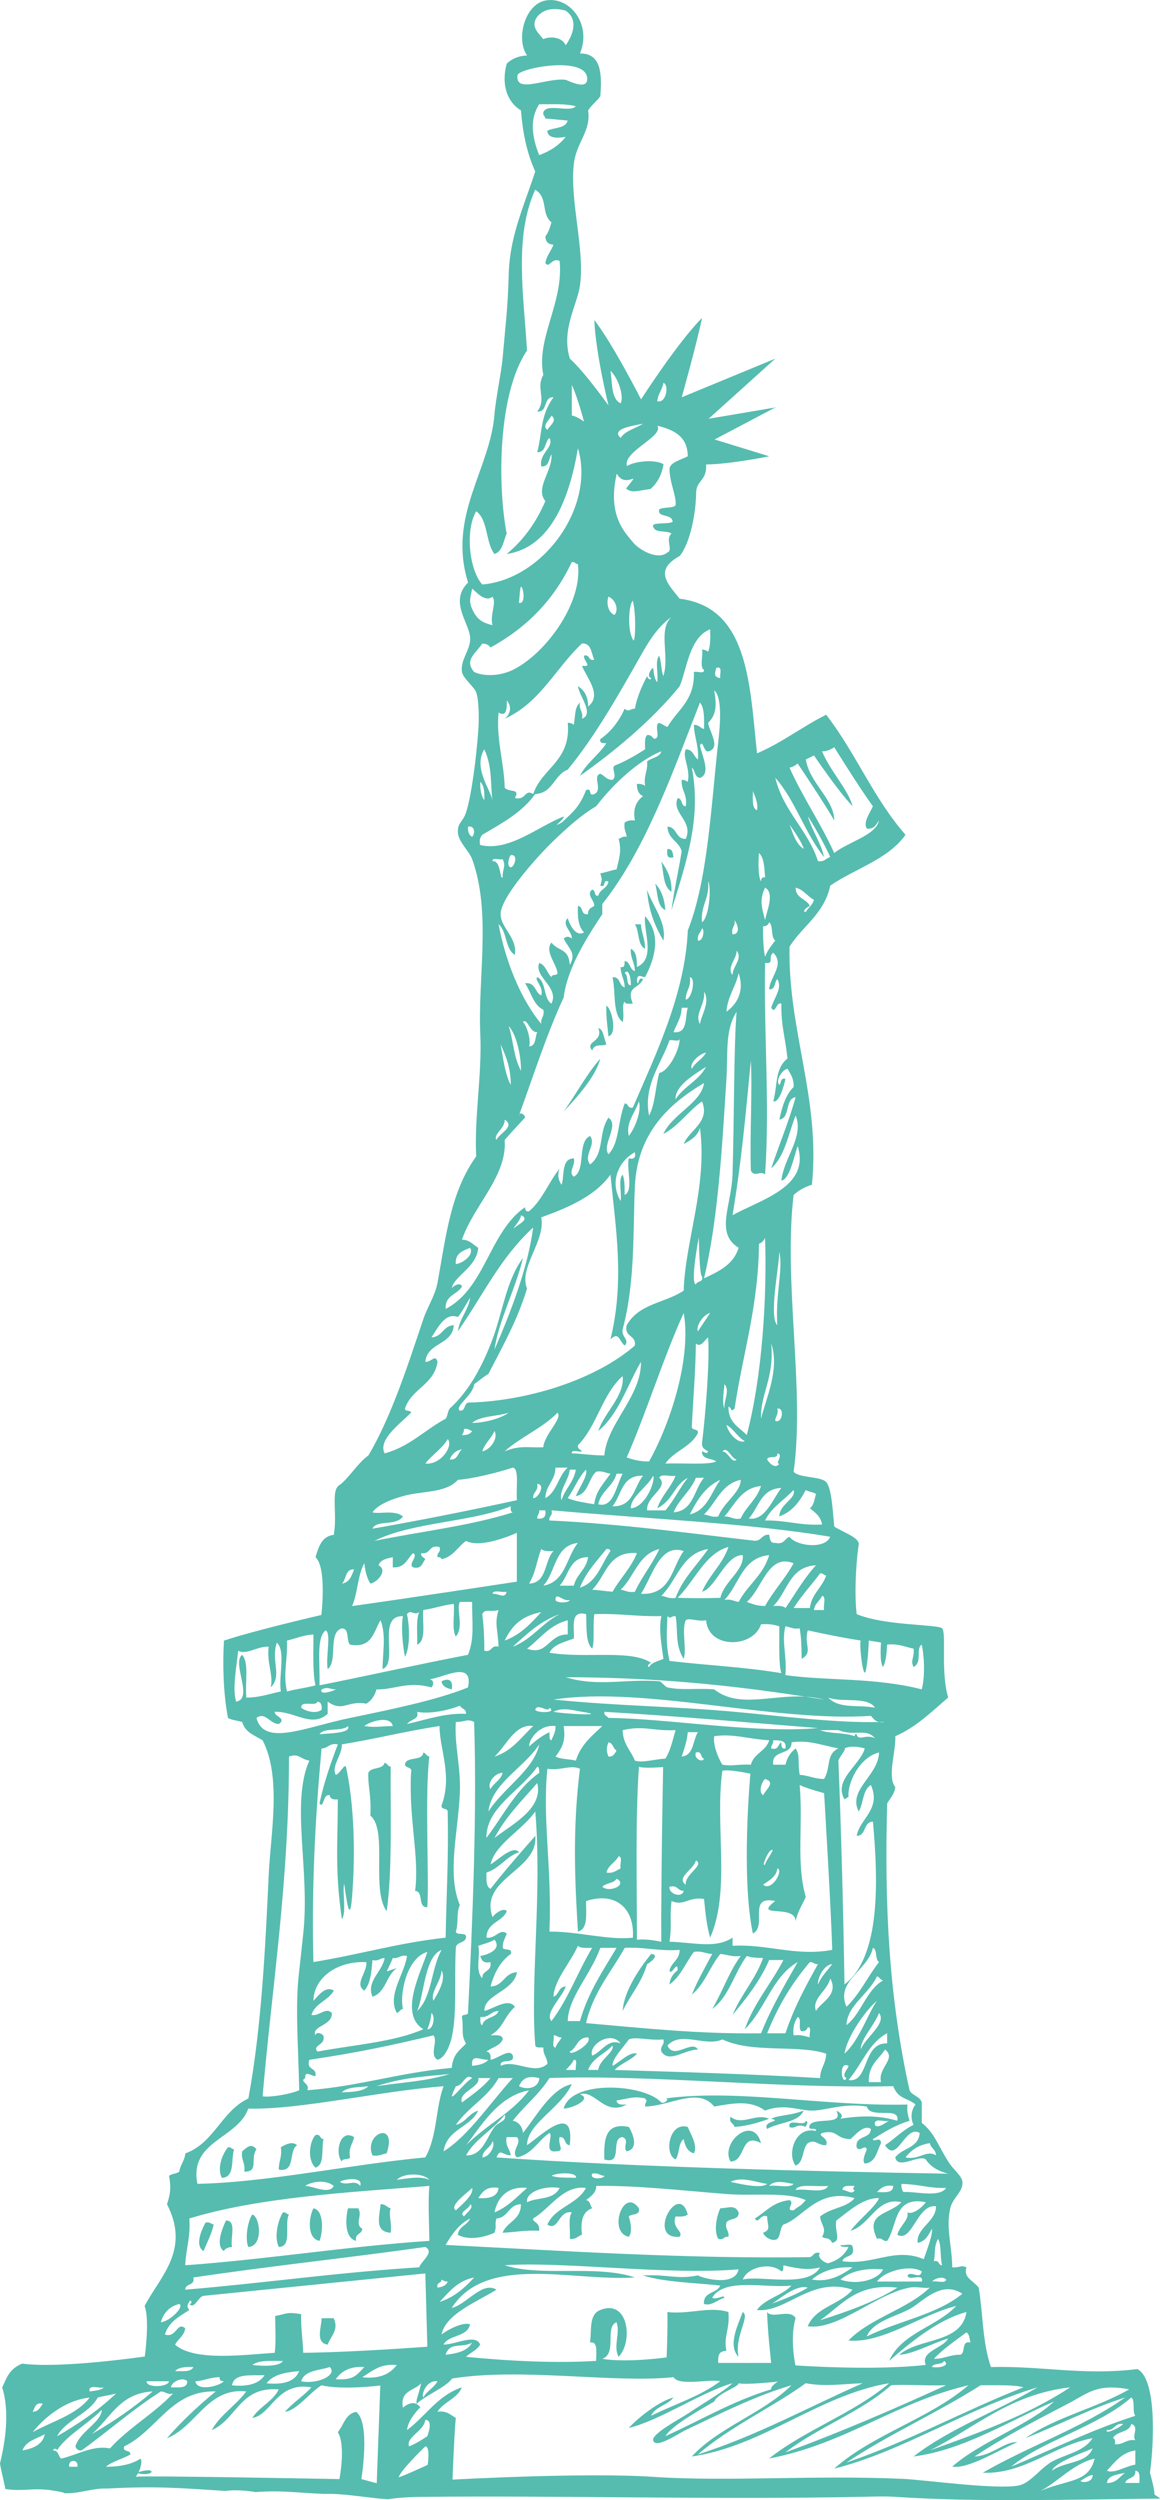 <svg xmlns="http://www.w3.org/2000/svg" width="501.18" height="1080" viewBox="0 0 501.18 1080"><g id="a"/><g id="b"><g id="c"><g id="d"><path d="M288.35 366.77c2.32-.27 2.26 1.83 2.64 3.51-2.94.89-2.88-1.22-2.64-3.51z" fill="#55bcaf" fill-rule="evenodd"/><path d="M285.71 372.05c2.35 3.51 4.63 7.09 4.4 13.18-3.67-2.2-3.35-8.38-4.4-13.18z" fill="#55bcaf" fill-rule="evenodd"/><path d="M283.08 381.71c2.61 2.65 4.02 6.53 4.39 11.42-3.67-1.6-3.23-7.31-4.39-11.42z" fill="#55bcaf" fill-rule="evenodd"/><path d="M279.56 384.35c2.28 6.88 8.62 14.12 7.04 21.97-3.01-5.23-6.39-12.13-7.04-21.97z" fill="#55bcaf" fill-rule="evenodd"/><path d="M269.89 432.69c-1.48 1.46.05 5.41-.87 8.79-4.54-3.38-2.86-12.96-4.4-19.34 3.57-.35 2.7 3.74 5.27 4.4.0-3.51-1.75-5.28-1.75-8.8 1.87.42 1.67-1.25 1.75-2.64 2.53.4 2.08 3.79 4.4 4.4.0-3.8-2.04-5.58-1.75-9.67 2.38 1.13 2.67 4.37 2.64 7.9 8.29-3.65 2.74-15.38 3.51-21.97 7.01 7.79 4.53 17.74.0 26.37-2.24-.46-3.41-1.5-3.51 1.76.94 2.99.27-2.45 2.63-.89-1.71 4.25-7.49 2.79-4.4 10.56-1.38-.08-3.35.41-3.51-.89zm2.64-7.03c.23-2.35-.86-7.84-2.64-5.27 1.84.8.31 4.97 2.64 5.27z" fill="#55bcaf" fill-rule="evenodd"/><path d="M274.29 399.29h2.64c.22 3.89 1.8 6.41 1.76 10.55-3.37-1.61-2.36-7.61-4.39-10.55z" fill="#55bcaf" fill-rule="evenodd"/><path d="M261.98 434.45c2.32 1 4.87 12.39.88 13.19-.17-2.8-1.07-7.67-.88-13.19z" fill="#55bcaf" fill-rule="evenodd"/><path d="M258.47 444.12c2.18.44 2.24 3.67 3.52 7.03-1.67.98-5.06-.64-6.15 2.64-3.39-4.02 5.05-3.7 2.64-9.67z" fill="#55bcaf" fill-rule="evenodd"/><path d="M195.18 729.79c-2.09-.54-4.09-1.18-4.4-3.51 2.84-1.43 5.11-.76 4.4 3.51z" fill="#55bcaf" fill-rule="evenodd"/><path d="M182.87 757.04c1.15.31 1.38 1.55 2.64 1.76-2.01 15.46-.07 52.55-.89 65.05-4.37.27-1.4-6.81-5.27-7.03 1.93-14.74-2.78-30.78-1.76-50.98.77-2.82-2.28-1.83-2.64-3.52.45-3.95 7.59-1.21 7.92-5.28z" fill="#55bcaf" fill-rule="evenodd"/><path d="M167.05 825.61c-6.85-9.65.62-34.97-7.03-41.31.42-9.76-1.14-12.35-.88-18.46 1.1-2.71 6.37-1.26 7.03-4.4 1.15.31 1.38 1.54 2.63 1.75-.21 18.6.8 45.49-1.75 62.41z" fill="#55bcaf" fill-rule="evenodd"/><path d="M281.32 844.07c4.17.26-.61 3.9-1.76 4.4-2.29 7.96-7.18 13.32-10.54 20.21.48-8.3 7.03-18.15 12.3-24.61z" fill="#55bcaf" fill-rule="evenodd"/><path d="M347.24 911.75c-2.53 5.36-10.85 4.98-15.82 7.91-1.97-3.61 6.9-3.15 1.76-4.4 3.53-1.74 7.69-1.17 14.06-3.51z" fill="#55bcaf" fill-rule="evenodd"/><path d="M315.61 914.39c4.99 4.07 10.94-1.73 16.7.88-5.27 1.91-10.18 3.18-14.94 3.52-.38-1.68-2.52-1.59-1.76-4.4z" fill="#55bcaf" fill-rule="evenodd"/><path d="M348.12 916.15c1.57.64.13 1.6.0 2.64-3.9-1.82-4.64 1.25-7.03.0-.89-4.12 6.61.16 7.03-2.64z" fill="#55bcaf" fill-rule="evenodd"/><path d="M271.65 918.78c1.87 2.94 4.48 9.46-.88 10.55-1.89-1.92 1.42-4.73-1.75-6.15-5.59.27.48 12.2-7.92 9.66-.23-8.43.24-16.16 10.55-14.06z" fill="#55bcaf" fill-rule="evenodd"/><path d="M297.13 918.78c1.26 3.15 4.48 8.01 2.64 11.43-2.73-.79-3.8-3.23-4.38-6.16-2.45 1.66-1.71 6.51-3.52 8.79-5.15-2.38-2.73-16.41 5.26-14.06z" fill="#55bcaf" fill-rule="evenodd"/><path d="M167.05 930.21c-2.07.28-3.3 1.39-6.15.87-3.97-9.6 11-15.38 6.15-.87z" fill="#55bcaf" fill-rule="evenodd"/><path d="M328.79 925.81c-9.08-5.03-6.36 7.9-13.18 7.92-4.64-8.28 9.97-20.47 13.18-7.92z" fill="#55bcaf" fill-rule="evenodd"/><path d="M136.29 922.3c2.39-.65 1.77 1.74 3.51 1.75-1.08 4.19.64 11.18-3.51 12.31-3.56-3.2-2.68-11.13.0-14.06z" fill="#55bcaf" fill-rule="evenodd"/><path d="M152.99 923.18c-.56 2.96-2.53 4.5-1.76 8.79-.55 1.22-3.39.14-3.52 1.76-3.14-3.29-.97-14.43 5.28-10.55z" fill="#55bcaf" fill-rule="evenodd"/><path d="M128.37 926.69c-3.85 2.31-.43 11.87-7.91 10.55-.11-3.63 1.53-5.5.87-9.66 1.72-1.04 4.93-2.89 7.03-.88z" fill="#55bcaf" fill-rule="evenodd"/><path d="M110.8 928.45c-2.85 4.08 1.26 9.74-5.28 9.66.61-3.83-1.5-4.95-.89-8.79 2.1-1.71 3.88-3.76 6.17-.88z" fill="#55bcaf" fill-rule="evenodd"/><path d="M98.48 927.58c1.43-.24 1.52.83 2.64.88-1.38 4.48.46 12.17-5.27 12.31-2.25-4.34.4-10.49 2.63-13.18z" fill="#55bcaf" fill-rule="evenodd"/><path d="M276.05 953.94c.62 3.25-3.08 2.19-4.4 3.52.77 2.18 1.72 6.81.0 8.78-9.14-1.81-2.32-21.86 4.4-12.3z" fill="#55bcaf" fill-rule="evenodd"/><path d="M164.41 952.18c2.19-.14 2.73 1.38 4.39 1.76-1.05 2.61.58 5.97.0 10.55-7.36-.4-4.68-7.57-4.39-12.31z" fill="#55bcaf" fill-rule="evenodd"/><path d="M297.13 956.58c-1.03 1.01-3.1.99-5.26.88-1.81 5.19 3.62 6.28 1.75 8.78-14.6 1.26-.46-24.31 3.51-9.66z" fill="#55bcaf" fill-rule="evenodd"/><path d="M319.12 955.71c.31 3.52-4.13 2.32-5.27 4.39-.71 3.05 1.3 3.38.87 6.15-2.12-.36-1.91 1.61-4.4.89-2.1-3.69-.55-10.23.88-13.19 3.89-.22 6.34-1.67 7.91 1.77z" fill="#55bcaf" fill-rule="evenodd"/><path d="M135.4 953.94c4.54.67 4.26 10.1 2.64 14.06-5.52-1.01-4.65-10.15-2.64-14.06z" fill="#55bcaf" fill-rule="evenodd"/><path d="M150.35 953.94h4.4c2.07 3.05-1.72 6.83 1.76 8.79-.06 2.57-3.35 1.92-2.64 5.27-4.98-1.19-4.71-9.23-3.52-14.06z" fill="#55bcaf" fill-rule="evenodd"/><path d="M122.22 955.71c1.41-.26 1.5.82 2.63.87-2.18 3.97 1.65 13.95-4.39 14.07-2.21-4.57-.21-11.7 1.76-14.94z" fill="#55bcaf" fill-rule="evenodd"/><path d="M109.03 956.58c3.43 1.29 4.77 13.71-1.76 14.07-1.46-3.55-.31-11.2 1.76-14.07z" fill="#55bcaf" fill-rule="evenodd"/><path d="M97.61 959.22c4.8-.11 1.79 7.57 2.64 11.43-1.65.12-2.94.58-3.52 1.76-3.9-2.44-.42-10.35.88-13.19z" fill="#55bcaf" fill-rule="evenodd"/><path d="M88.82 960.09c1.83-.38 2.33.6 3.52.88-1.02 4.27-2.85 7.7-4.4 11.43-4.06-2.4-.55-9.83.88-12.31z" fill="#55bcaf" fill-rule="evenodd"/><path d="M320.88 998.77c3.41 1.7-3.77 10.8-1.76 19.34-4.86-4.88-.27-13.82 1.76-19.34z" fill="#55bcaf" fill-rule="evenodd"/><path d="M138.93 1001.42h5.27c2.27 5.23-1.22 7.51-2.64 11.42-5.48-.9-2.62-7.53-2.63-11.42z" fill="#55bcaf" fill-rule="evenodd"/><path d="M0 1063.96c.03 1.55 2.18 9.88 2.29 11.22 6.52 1.09 11.2-.32 17.75.33-.93-.28 9.8 1.34 7.2 1.44 6.24.58 12.61-2.23 18.89-1.95 21.36-1.11 30.39-.31 51.41 1.03 5.07-.81 12.75.4 12.79.5 11.61-.87 17.9.33 29.56.77.05-.01.09.01.14.0-.01.02-.03-.01-.03.0.89.03 1.78-.03 2.67.0 7.66.06 17.33 1.9 24.96 2.31 6.1-.89 10.7-.98 16.13-1.03 56.71-.62 125.23 1.27 188.11.0 4.85-.1 10.14-.32 14.94.0 36.21 2.42 76.29 1.09 114.38.77.06-.39-2.47-1.54-2.43-1.94.17-1.89-1.92-9.21-1.92-9.21 1.94-14.47 2.69-40.67-5.43-44.82-23.47 2.88-40.9-1.4-63.29-.88-3.72-10.71-3.43-23.59-5.27-34.28-2.27-3.06-6.81-4.29-5.28-8.78-2.72-1.16-2.51.23-6.15.0-.09-9.19-2.82-17.01-.87-25.5 1.06-4.65 5.67-7.12 5.27-11.43-.24-2.62-3.93-5.23-6.15-8.79-4.64-7.4-5.94-12.3-11.42-16.7v-8.79c-.77-2.74-4.15-2.89-5.28-5.28-8.97-40.51-10.89-80.21-9.66-123.94 1.3-2.21 3.1-3.93 3.51-7.03-3.61-4.51.3-15.07.0-21.98 9.19-3.99 15.72-10.66 22.85-16.7-3.33-10.67-.68-28.08-2.64-29.89-1.94-1.82-24.81-1.05-36.91-6.15-1.29-10.96.26-26.82.89-29.89.62-3.08-6.83-5.49-10.56-7.91-.73-7.11-1.12-17.23-3.77-19.49-2.67-2.27-11.7-1.52-13.8-4.24 4.97-35.4-4.5-81.76.0-119.54 2.15-1.95 4.75-3.46 7.91-4.4 3.75-37.36-10.41-66.56-9.67-102.85 5.67-8.98 15.05-14.25 17.58-26.36 10.78-7.4 25.01-11.33 32.53-21.98-13.49-15.21-21.73-35.69-34.28-51.86-10.35 5.18-19.02 12.03-29.88 16.7-3.21-30.19-3.7-63.11-33.41-66.81-5.18-6.48-11.26-12.27.0-18.45 4.59-5.59 7.02-18.82 7.09-27.12.05-5.84 4.67-5.06 4.34-12.43 10.19-.06 27.25-3.52 27.25-3.52l-23.6-7.27 26.23-13.82-28.8 4.87 28.8-25.97-40.43 16.7s6.29-22.43 8.79-34.28c-10.31 10.21-26.37 35.17-26.37 35.17.0.0-12.24-24.1-20.21-34.28.71 15.01 6.15 36.92 6.15 36.92.0.0-10.22-14.4-16.7-20.22-3.85-12.59 3.2-23.11 4.38-31.64 2.19-15.63-4.57-36.87-2.63-52.74 1.1-9.05 7.51-13.96 6.15-22.85 1.45-2.36 3.73-3.89 5.27-6.15.75-9.84.37-18.53-8.8-18.46 5.25-12.57-4.41-24.86-14.93-22.86-9.08 1.74-12.81 16.94-7.91 23.73-3.94.16-6.68 1.53-8.79 3.52-2.57 9.32.39 16.78 6.15 20.22.75 10.1 2.76 18.92 6.15 26.37-4.61 14.34-10.95 27.66-11.43 43.96-.46 15.84-1.27 20.68-2.66 36.79-.44 5.13-3.11 18.59-3.49 23.86-1.75 24.06-20.43 44.11-11.43 72.96-8.26 8.12.4 17.2.88 23.73.4 5.26-4.42 9.66-3.51 14.94.45 2.68 5.35 6.48 6.14 8.79 1.26 3.61 1.25 11.97.89 16.7-.87 11.29-2.76 27.23-5.27 35.17-1.26 3.99-3.86 4.45-3.52 8.79.34 4.08 4.88 7.88 6.16 11.42 8.34 23 2.39 51.17 3.51 75.59.79 17.44-2.66 35.9-1.77 52.74-11.03 15.41-12.99 34.07-16.69 54.49-1.03 5.7-4.28 10.24-6.15 15.82-6.95 20.76-13.97 42.38-23.73 58.9-4.37 2.95-8.9 10.4-12.6 12.85-3.7 2.44-.77 11.77-2.34 21.43-5.25.62-6.56 5.17-7.91 9.66 4.96 4.71 2.51 24.98 2.51 24.98.0.0-28.72 6.61-42.07 11.07-.57 9.24-.4 22.44 1.75 33.41 1.67.97 4.16 1.12 6.15 1.75 1.13 4.44 5.35 5.78 8.8 7.91 8.25 15.95 3.48 40.23 2.64 58.01-1.5 31.91-3.09 65.84-8.79 96.7-11.6 5.39-14.74 19.25-27.24 23.73-.3 3.23-2.17 4.86-2.64 7.9-1.16.9-3.25.87-4.39 1.77.94 5.49.57 7.72-.89 12.3 10.27 19.88-3.17 31.36-9.67 43.95 2.27 6.03.07 21.81.07 21.81.0.0-36.34 5.33-52.95 3.08-5.75 2.29-6.86 6.5-8.64 10.27 3.19 10.49 1.46 22.76-.92 32.67zM203.97 361.49c-1.31-.75-1.89-2.22-1.77-4.4 3.04-.61 3.16 3.08 1.77 4.4zM33.43 1065.58h-3.51c-.69-3.38 4.21-3.38 3.51.0zm-7.03-3.51c-1.31-1.04-1.03-3.66-3.51-3.51.22-1.11 1.75-.89 1.76.0 3.42-5.98 13.33-11.44 19.34-17.59-.17 5.42-9.46 9.29-11.42 15.83.38 1.08 1.12 1.81 2.63 1.76 11.57-8.35 22.12-17.73 34.29-25.5 2.06-.02 2.58 1.52 5.26.88-8.24 8.75-19.2 14.79-27.25 23.73-7.24-1.55-14.21 2.85-21.09 4.4zm54.5-33.41c.05 3.28-3.9 2.54-7.03 2.64.17-2.51 5.18-4.71 7.03-2.64zm-5.26-4.39c1.5-1.71 4.54-1.89 7.91-1.76-.98 2.25-4.72 1.73-7.91 1.76zm87.13 48.44-6.65-1.8s4.07-24.44-2.26-29.06c-4.66.91-5.37 5.76-7.91 8.79 3.55 5.62.7 20.27.7 20.27.0.0-83.84-1.6-88-1.01 2.25-3 2.97-7.01 2.02-7.83-3.66 2.49-8.8 3.5-14.95 3.51 2.9-2.37 7.2-3.35 10.56-5.27.26-2.32-3.41-.7-2.63-3.52 14.36-6.9 20.28-24.35 39.55-23.74-7.55 6.22-14.7 12.85-21.09 20.22 12.71-5.01 17.59-22.07 34.29-20.22-4.51 6.05-11.11 9.99-14.95 16.7 10.9-4.63 12.08-18.98 29.01-17.58-2.64 5.27-8.39 7.43-11.43 12.31 8.21-1.17 10.56-15.81 25.5-13.2-3.49 3.84-8 6.65-11.44 10.55 5.08-.5 10.57-8.17 15.83-11.44 9.12 2.17 25.39.09 25.39.09l-1.54 42.21zm-66.05-44.05c-1.97 2.13-11.61 4.53-12.31.0 3.9-.21 6.41-1.8 10.55-1.75-.32 1.5.69 1.66 1.76 1.75zm12.31-7.03c2.74-2.24 8.25-1.71 13.19-1.75-1.71 2.95-11.16 1.95-13.19 1.75zm20.22 2.64c-1.83 4.62-6.96 5.93-14.07 5.27 2.68-3.76 8.12-4.77 14.07-5.27zm-14.94 1.76c-2.41 3.74-7.27 5.04-14.06 4.38.82-5.32 8.13-4.16 14.06-4.38zm15.82 2.63c1.36-4.78 7.7-4.6 12.31-6.15 3.67 3.39-5.44 7.61-12.31 6.15zm14.93-.87c2.42-3.46 6.04-5.7 12.32-5.28-3.68 4.09-5.13 5.67-12.32 5.28zm11.43-.88c4.22-2.52 7.49-5.97 14.95-5.27-2.92 3.83-7.36 6.12-14.95 5.27zm-25.49-10.55c-.05-4.7-1.13-10.97-.87-16.7-6.7-1.13-6.4.03-11.22.76-.06 4.46.42 10.92-.21 15.94-12.53.76-34.77 3.89-43.06-3.52 1.31-2.48 3.86-3.74 4.4-7.03-3.55-3.2-3.8 4.37-8.79 2.64 1.61-5.42 6.25-7.82 10.55-10.55-1.03-1.3-1.03-2.22.0-3.52.17-.99.87-.48.87.0.16.75-.35.83-.87.88 2.25 2.49 3.79-3.18 6.15-3.51 35.23-3.53 95.81-9.68 95.81-9.68l.88 31.65s-31.54 2.4-53.62 2.64zm1.76-113.4c1.41-2.97-3.73-3.75-.87-5.27-.32-3.69 2.85-.63 4.39-.88.73-3.95-4.14-2.31-2.64-7.03 21.41-3.17 35.68-6.28 53.62-10.55 2.13 2.41-1.93 8.38 1.76 10.55 3.47-.8 5.52-6.87 6.15-9.68 2.36-10.45 1.04-24.53 1.76-38.67.25-2.69 3.93-1.93 4.4-4.4.42-2.77-4.03-.66-4.4-2.64 1.24-3.14.19-8.6 1.75-11.42-5.64-13.49-.75-31.51.0-48.36.51-11.09-2.43-21.02-1.75-30.76 3.69.12 4.91-1.6 7.91.0 1.28 38.63-.65 85.97-2.64 125.7-.19 1.26-2.62.3-2.63 1.75.87 5.34-.57 7.56 1.76 11.43-2.2 2.64-5.67 4.25-6.15 10.55-23.69 2.17-39.49 7.91-62.41 9.66zm26.38-1.75c-2.37 2.32-6.9 2.48-11.43 2.64 2.27-2.42 7.25-2.13 11.43-2.64zm-20.21-145.92c2.88-.05 3.35-2.51 7.02-1.75-3.05 8.08-5.95 16.32-7.91 25.48 1.91 2.69 1.41-4.38 4.4-3.51.21 1.55 1.51 2 3.51 1.76-.05 20.88-1.26 30.58 1.76 51.85 2.03-3.23.3-10.23.88-14.94.05-4.19 2.21 21.74 3.52 5.27 1.6-20.18.73-40.94-2.64-56.25-.64-1.43-2.67 3.13-4.4 3.51-2.06-3.84 2.74-8.38 2.64-13.18 14.37-2.33 27.68-5.73 42.19-7.92-.03 9.9 5.68 21.42.88 34.28-.26 2.03 2.53.98 2.64 2.64.42 20.79-.54 35.39-.88 54.49-21 2.34-36.17 7.1-57.14 10.55-.75-32.79.67-60.47 3.52-92.3zm-.89-6.15c2.13-3.14 9.59-.96 12.31-3.52 1.39 3.18-8.02 3.1-12.31 3.52zm19.35-3.52c2.19-1.91 11.28-4.86 12.31.0-5.81.06-7.04.75-12.31.0zm22.85-6.15c4.68.96 12.25-.24 18.46-2.64.68 1.38 2.79 1.31 2.64 3.51-8.93-.42-17.22 2.53-25.49 4.4 2.05-2.45 5.23-1.83 4.39-5.27zm6.15 130.1c1.85 1.33.84 7.21-1.75 7.03.87-2.06 1.54-4.32 1.75-7.03zm-6.15-.89c3-6.69 3.18-23.61 10.55-26.36-4.51 7.8-4.09 20.52-10.55 26.36zm7.03-4.4c-1.51-3.58 3.33-8.36 3.52-13.17 2.08 4.15-1.7 9.99-3.52 13.17zm-51.86.0c.13-9.53 9.7-17.24 22.86-16.69.49 4.39-5.36 9.5-.87 12.31 2.62-2.94 3.13-8 3.51-13.19 2.68.63 3.21-.89 5.27-.88-.96 5.92-8.03 9.95-5.27 16.7 5.83-1.8 5.92-9.31 10.55-12.31-5.72 1.33-4.96 3.48-1.75-4.4 2.77.43 3.1-1.58 6.14-.87-1.09 7.85-8.71 17.03-4.39 24.61 1.15-.32 1.38-1.55 2.64-1.76-1.57-6.85 1.89-22.28 10.54-24.61-2.85 9.03-12.37 26.77-1.75 33.4-12.86 5.61-30.22 6.71-45.71 9.66-2.43-2.68 3.1-2.75 2.64-6.15.38-1.41-3.27-2.94-3.51-.88-1.98-4.05 7.54-4.16 7.03-9.66-2.49-2.73-5.45 1.53-8.78.88 1.55-5.18 7.3-6.18 9.67-10.55-3.62-2.29-6.74 2.32-8.8 4.38zm68.57-249.64c3.64-3.09 10.73-2.73 15.81-4.39-3.76 2.81-11.85 4.56-15.81 4.39zm4.38 12.31c1.12-3.56 3.89-5.5 5.28-8.79 1.79 3-1.75 8.19-5.28 8.79zm-5.27-21.09c-2.96-.32-1.57 3.69-4.4 3.52-2.57-1.66 5.87-6.84 6.16-11.43 2.1-1.42 3.88-3.17 6.15-4.4 6.07-11.8 12.55-23.2 16.7-36.91-3.7-9.12 8.1-20.52 6.15-30.77 9.73-3.55 22.98-8.61 29.89-18.46 2.24 23.09 6.23 45.82.0 71.2 3.71-3.63 3.65.59 6.15 2.64 2.37-2.48-1.56-3.62-.87-7.04 5.49-20.34 4.43-42.66 5.27-61.53 1.01-22.47 13.76-35.31 29.88-44.83-1.14 8.6-13.62 13.29-17.57 21.98 6.74-3.53 10.69-9.82 16.7-14.06 3.7 8.98-5.68 12.47-7.91 18.46 2.97-1.72 6.03-3.34 7.03-7.04 3.32 25.12-6.43 49.09-7.03 70.33-8.02 5.41-19.24 5.46-24.62 14.94-1.23 5.33 4.17 4.03 3.52 8.8-16.9 14.69-45.93 23.84-71.2 24.61zm.89 12.3c-.75 1.3-2.22 1.89-4.4 1.77.46-.71.92-1.43.88-2.64 1.84-.37 2.33.61 3.52.88zm-4.4 7.92c-1.81 1.41-1.7 4.74-5.28 4.39.93-2.3 2.53-3.91 5.28-4.39zm74.71-128.34c.52 2.28-.35 3.16-2.64 2.64-1.04 4.82 2.17 13.88-1.76 15.82.02-4.53-.14-6.91-.87-8.79-2.02 2.08-.32 7.88-.88 11.42-5.12-8.69-.41-17.59 6.15-21.09zm1.76-21.97c1.22 4.17-1.73 11.73-4.4 14.94-1.24-6.06 2.45-9.32 4.4-14.94zm21.97-53.62c2.76.03 1 9.43-1.75 9.66-.1-3.9 2.46-5.15 1.75-9.66zm7.91-41.32c1.42 1.33.72 15.22-2.63 17.58-.68-7.41 3.35-10.14 2.63-17.58zm-1.76 47.47c2.84 4.61-1.15 9.95-1.75 14.07-2.53-4.32 2.5-8.61 1.75-14.07zm-.87-27.25c1.23.18.56 5.76-1.77 5.27-.41-2.77 1.26-3.43 1.77-5.27zm1.76 53.62c-1.52 2.88-4.64 4.15-6.16 7.03-1.22-2.16 2.97-6.39 6.16-7.03zm0 6.15c-3.1 6-9.66 8.5-13.19 14.06-.29-5.85 8.05-10.68 13.19-14.06zm-7.92-25.49c-1.26 4.29.13 11.24-6.14 10.55 1.22-3.47 3.38-6 3.51-10.55h2.63zm-3.51 13.18c.28 4.61-4.8 14.41-8.78 14.95-1.68 5.94-1.75 13.49-4.41 18.46-2.69-12.96 5.44-22.69 8.8-32.52 1.27-.48 4.54 1.03 4.38-.88zm39.56 131.86c3.84 11.07-2.41 24.17-4.4 32.52-.36-10.77 5.85-17.43 4.4-32.52zm4.39 62.4c-3.83 4.91-7.01 14.32-14.06 13.19 4.32-4.75 5.25-12.92 14.06-13.19zm-17.57 13.19c-3.32.68-4.21-1.08-7.04-.88 4.59-5.08 7.1-12.23 15.82-13.18-1.76 5.86-6.43 8.82-8.78 14.07zm16.7-23.73c-1.71 2.77-4.64-.57-5.27-1.77.36-1.98 4.82.14 4.4-2.63 3 .36-1.33 4.82.87 4.4zm-1.76-18.46c-.02-2.08 1.52-2.6.89-5.29 3.28-.6 2.13 6.66-.89 5.29zm.89-41.32c-3.67-3.53.61-24.24.87-31.64 1.73 7.39-1.76 18.33-.87 31.64zm-13.19 47.47c-3.28-3.45-8.12-5.37-7.91-12.31 1.66.66.61 2.63 2.64.88 3.53-23.7 10.29-44.2 10.54-71.2 1.26-.49 2.14-1.37 2.63-2.64.87 25.56-1.22 59.92-7.91 85.28zm-.87 2.63c-2.78 1.28-7.16-3.38-7.91-7.03 3.16 1.8 4.74 5.22 7.91 7.03zm-8.8-14.07c-1.15-2.57-.13-8.15.0-10.54 2.55 2.6-.34 7.24.0 10.54zm5.27 21.98c-1.93 2.16-3.59-3.38-6.15-3.51 2.26-2.49 3.8 3.19 6.15 3.51zm1.77 8.79c.14 5.28-7.53 9.94-9.68 15.82-2.85.51-4.08-.59-6.16-.88 5.25-5.01 7.39-13.13 15.84-14.94zm-21.98 14.94c3.15-6.24 6.71-12.04 13.19-14.94-3.97 5.4-5.63 13.12-13.19 14.94zm22.86 17.58c.7 6.69-8 11.25-9.67 18.46-7.9.19-10.57.19-18.46.0 7.59-7.59 11.92-19.27 21.97-21.98-2.62 7.63-8.35 12.17-11.42 19.33 5.81-1.38 10.14-16 17.58-15.82zm35.16 23.74h-4.4c.34-2.89 2.56-3.88 3.52-6.16 1.96.38.35 4.34.88 6.16zm-6.15-.88h-7.03c3.43-5.37 7.67-9.9 11.43-14.95 1.42-.24 1.5.84 2.63.89-1.71 5.32-6.27 7.79-7.03 14.06zm-10.55.0c-1.04-1.02-3.11-1-5.28-.88 6.15-5.87 6.94-17.08 18.47-17.57-5.1 5.47-8.88 12.22-13.19 18.46zm36.92 46.58c.96 1.09 1.8 2.3 3.47 2.68.89-.02 1.81.0 2.68-.03-1.11.22-1.96.19-2.68.03-19.14.38-41.02-2.49-62.36-4.43-26.14-2.38-49.95-2.47-78.24-5.28 39.19-6.03 95 9.84 137.13 7.03zm-18.46-7.9c5.92 2.28 17.06-.65 20.22 4.4-7.21-1.49-15.38.73-20.22-4.4zm7.91 164.37c-1.98 3.95-3.68-7.77.89-5.28-.21 1.37-3.39 4.11-.89 5.28zm-101.08-5.28c-.35-3.01 4.78-8.09 7.03-11.42 3.06-1.33 8.2.56 14.95.0.63 2.69-1.52 2.59-.89 5.27 3.42 5.17 9.82-.87 15.82-.88-2.61-4.45-10.41 4.64-13.18-1.75 5.85-6.52 16.26.75 23.73-2.64 13.05 6.16 32.87 2.1 44.83 6.16-.05 4.34-2.58 6.2-2.63 10.55-30.35-1.79-60.5-2.65-88.78-3.51 2.7-2.87 7.05-4.09 9.67-7.03-2.92-1.13-7.46 3.66-10.55 5.27zm-15.83 1.77h-4.38c1.32-1.32 2.62-2.65 3.51-4.4 1.9-.15.4 3.12.87 4.4zm-9.67-14.95c1.58-.11 1.85 1.08 3.52.88-.78 1.56-2.12 2.57-2.64 4.4-1.94-.1-.37-3.73-.88-5.27zm-.88-6.15c-3.14-3.34 4.69-10.41 6.16-14.94-3.2.03-2.83 3.62-5.29 4.38.24-7.09 7.42-14.84 10.56-21.97 1.13 1.21 3.82.87 6.15.88-6.18 10.23-10.46 22.36-17.59 31.64zm-1.76-109c5.74.9 10.01-1.86 14.06.0-3.21 25.48-2.27 47.83-.87 70.32 4.44-1.12 3.49-7.65 3.51-13.18 12.96-4.25 21.06 3.4 20.21 15.83-10.58 1.15-23.61-2.7-36.03-2.64 1.16-27.24-3.14-48.57-.89-70.32zm10.54 191.63c-1.73 2.37-.52 7.67-.87 11.42 2.76.42 3.44-1.26 5.27-1.76-.78-6.05.43-10.12 4.4-11.43-.89-1.17-.83-3.27-2.64-3.52 2.67-1.96 4.41-3.52 4.39-6.15 17.62-.21 35.01 1.82 56.27 3.51 12.17.97 25.79-1.15 34.27 2.64-3.06 3.39-2.02 1.75-5.27 4.4-4.07.19.86-3.13-1.76-4.4-6.94.68-10.25 4.99-14.94 7.92 1.53 2.85 2.3-2.29 5.28-.88.07 3.8 1.84 5.81-1.76 7.03.71 2.23 4.52 4.01 6.16 2.64 1.47-1.45 1.08-4.77 2.63-6.16 8.44-2.74 14.74-15.92 30.77-11.42-3.68 4.3-9.64 3.86-14.94 7.91.26 3.58 3.09 5.11.87 8.78 1.64 1.21 2.96-.07 4.39 2.64 4.15-1.03.86-4.79 1.76-9.66 5.29-3.92 11.69-9.97 18.46-9.66-1.54 3.75-8.78 9.37-12.31 14.07 8.49-2.36 11.49-14.88 21.98-12.31-5.29 5.46-15.92 4.47-10.56 15.82 2.49-.73 2.29 1.24 4.4.87 4.53-6.58 2.69-19.57 16.7-16.69-1.57 2.3-5.74 5.47-7.91 4.4.59 3.55-3.25 5.48-4.4 9.66 6.46 3.62 8.59-13.46 16.7-12.31.17 6.58-8.7 9.44-7.91 15.81 3.45-.65 4.73-3.47 6.15-6.14.48 2.56-2.26 9.45-3.52 13.18-12.68-5.31-21.79 2.78-35.15.88.62-2.89 5.79-1.24 4.39-6.15-.11-1.94-3.73-.38-5.28-.88.27 1.19 2.2.73 3.52.88-1.68 3.58-4.72 5.84-8.8 7.04-2.36-.39-4.85-2.97-3.51-4.41-2.81-.75-2.73 1.38-4.4 1.77-53.13.79-105.56-2.68-157.35-5.28 2.69-4.62 5.73-8.92 10.54-11.42-1.11 2.98-4.87 3.33-5.28 7.03 3.73 2.12 9.89 1.78 15.83-.88 1.15-3.15-.06-3.21.87-6.15 5.21-.37 5.12-6.01 10.55-6.16.09 6.83-5.99 7.49-7.91 12.31 4.91-.16 9.48-1.17 15.82-.87.34-3.91-2.97-3.55-2.63-5.28 7.29-4.19 12.92-14.55 22.85-13.2-3.72 7.13-13.4 8.28-16.7 15.83 4.91 3.12 4.77-6.34 10.54-5.27zm8.8-16.7c2.69-.64 3.2.89 5.27.88-.01 1.33-6.52 1.93-5.27-.88zm59.77 3.51c4.83-2.47 11.23.27 15.82.88-2.61 2.46-13.82-.51-15.82-.88zm16.7 1.76c2.47-3.04 8.09-1.15 10.55-.88-1.79 2.03-7.3.32-10.55.88zm11.43 1.76c1.06-2.93 8.36-1.27 14.06-1.76-1.7 3.56-9.59.96-14.06 1.76zm25.49.0c-.89 2.48-3.73-.24-5.27.0.09-2.25 2.94-1.75 5.27-1.76-.54.78-1.06 1.57.0 1.76zm9.66.88c1.59-1.64 3.23-3.23 7.04-2.64-.06 3.16-3.67 2.78-7.04 2.64zm29.9 37.8c-.38 1.96-4.33.35-6.15.88 1.22-1.35 4.55-2.49 6.15-.88zm-5.28-7.92c.74-4.87-.1-5.92 1.75-9.66 1.58 2.82.82 7.97 1.76 11.42-1.74.0-1.11-2.39-3.51-1.75zm-13.18-29.88c-.68-.79-.95-1.99-.88-3.53 8.61.27 11.44 1.95 19.34 1.75-2.95 4.37-13.17 1.42-18.46 1.77zm-69.44 37.8c2.1-5.37 11.89-7.73 16.7-3.52 1.04-.14.75-1.61.88-2.64 4.35 1.01 10.26 2.47 15.83.89-5.21 9.12-25.38 3.32-33.41 5.27zm28.13 3.51c-4.75 2.87-10.26 4.98-15.82 7.03 1.7-.39 10.33-8.82 15.82-7.03zm19.34-8.78c-4.84 3.42-10.33 6.59-17.58 5.27 4.13-3.49 9.61-5.63 17.58-5.27zm13.18.88c-2.37 4.79-11.68 6.88-18.46 4.4 4.17-3.45 10.17-5.08 18.46-4.4zm-2.64 5.27c3.14-4.6 14.36-7.51 19.35-4.4-.75 3.84-4.58-.47-6.15 1.75.21 2.72 7.24-1.38 6.15 2.64h-19.35zm8.8 2.63c-9.72 6.11-21.36 10.29-33.4 14.07 9.41-6.4 15.52-16.13 33.4-14.07zm-182.83-4.4c-4.09 4.41-8.48 8.51-14.95 10.55 4.15-4.36 7.8-9.2 14.95-10.55zm-7.91-29c-3.14-1.95 4.73-7.36 7.04-9.68.79 2.88-4.47 7.24-7.04 9.68zm3.52 2.64c-2.65-1.87 2.51-3.27 2.63-5.28 2.06 1.28-1.85 3.95-2.63 5.28zm48.34-16.7c-5.16-.15-7.9.11-10.55-.88 2.57-1.49 11.29-1.55 10.55.88zm-7.03 4.38c-2.78 5.47-9.76 3.9-14.07 6.17-.78-4.03 6.72-7.35 14.07-6.17zm-28.13 10.56c.86-5.02 4.63-11.55 14.06-10.56-4.39 3.83-8.23 8.18-14.06 10.56zm-7.03-6.16c1.73-2.68 3.52-5.27 8.79-4.41-.49 3.92-4.12 4.68-8.79 4.41zm1.75-17.59c.27-3.53 3.61-4.01 4.4-7.03 1.44 1.78-1.25 6.92-4.4 7.03zm5.28-13.18c-3.23 4.01-5.12 12.66-12.31 12.3 4.05-7.38 11.87-10.98 16.7-17.57.99 2.88-2.65 3.1-4.4 5.27zm-12.31 7.91c6.02-7.46 13.45-21.12 27.25-23.74-7.98 10.27-16.79 13.61-27.25 23.74zm22.86-25.49c1.71-3.75 4.08-4.56 8.78-3.51-.18 4.21-5.12 5.34-8.78 3.51zm-7.91-8.79c-.45-3.66 6.11-.34 5.27-4.39-1.4-3.45-6.55 1.41-9.66 1.76.24-2.01-.21-3.31-1.75-3.53 2.27-1.81 5.81-2.38 7.03-5.27-.1-2.24-2.95-1.74-5.27-1.76 5.72-3.37 5.57-7.72 10.54-12.31-2.86-4.11-9.52 1.03-13.18 1.75-.3-7.04 12.68-8.42 14.07-16.69-5.61.24-5.71 6-11.42 6.15 1.6-6.01 4.35-10.89 8.78-14.07.79-2.84-2.86-1.23-3.51-2.63-.09-2.73 1.07-4.2 1.75-6.16-3.09-2.44-4.75 2.41-8.78 1.77.08-6.66 6.82-6.66 8.78-11.43-1.28-1.79-5.33 1.06-6.15 2.64-5.95-16.94 19.82-20.07 18.46-35.17-6.58 7.48-13.15 14.97-19.33 22.87-2.03-.9-1.82-4.05-1.75-7.03 5.76-1.85 8.41-6.82 14.06-8.8-2.68-3.2-9.04 3.4-12.31 5.28 1.85-8.7 13.83-14.89 19.33-22.85 3 35.36-2.25 73.74.0 101.08.27 1.2 2.2.73 3.52.88-.23 3.17 1.63 4.24 1.75 7.03-5.67 5.18-13.98-2.18-20.21.88zm-9.67 5.28h5.28c-3.43 4.2-7.99 7.25-12.31 10.55-1.89-4.45 8.08-6.61 7.03-10.55zm-9.67 3.51c3.25-.15 4.05-5.85 7.04-3.51-4.02 2.23-12.32 14.35-7.04 3.51zm11.42-26.37c-1.19-.26-.73-2.2-.87-3.51 3.85.34 4.52-2.51 7.91-2.64-1.14 3.26-6.31 2.48-7.03 6.16zm44.83-177.55c.32 5.55-.37 12.08 2.64 14.93 1.1-3.06.24-9.11.88-14.93 11.4-.37 16.95 1.04 29 .87-1.22 5.85.07 12.26.89 18.46-2.22 1-5.03 1.42-6.16 3.51-1.23-.31-.07-1.55.88-1.75-8.64-5.98-28.18-1.81-43.95-4.4 1.82-3.75 6.53-4.6 10.54-6.16.26-5.01-1.72-12.26 5.27-10.54zm77.35 71.19c4.66 1.54.46 4.4-.87 7.03-2.29-1.5-.37-6.16.87-7.03zm-6.15-6.15c-5.76-.29-7.86.78-12.31.0-2.08-3.21-4.16-9.04-3.52-12.31 8.12-1.22 14.7 1.24 23.74 1.76-1.37 4.78-6.68 5.63-7.91 10.55zm11.43 44.83c2.86.53-2.29 10.17-6.16 7.03 2.46-1.92 5.64-3.15 6.16-7.03zm-5.29-1.75c-1.76 1.62 1.04-5.51 2.64-6.15 2.18-1.22-2.23 4.29-2.64 6.15zm2.64-50.11c-.11-1.58 1.07-1.85.87-3.51 2.94-.02 5.86.0 5.28 3.51-1.88.42-1.68-1.26-1.76-2.64-1.55.79-1.12 3.58-4.39 2.64zm-70.32-13.18c-.58-.91-2.02-.92-1.77-2.64 34.17 2.04 61.94 4.64 92.3 7.03-27.14 2.44-64.69-4.15-90.53-4.39zm29.88 109c-1.79 1.43-3.27 3.18-3.51 6.14 4.81-3.38 7-9.39 10.54-14.06 3.53-.6 5.02.84 7.92.88-3.02 5.78-6.28 11.3-8.8 17.58 5.51-4.47 7.8-12.14 12.32-17.58 2.98.25 5.05 1.4 8.8.88-5.01 6.71-7.9 15.54-12.31 22.85 7.36-5.25 9.51-15.67 14.94-22.85 2.04.69 2.92.73 7.03.87-3.32 9.28-9.5 15.7-13.19 24.62 5.95-7.23 11.84-14.54 15.82-23.74h6.15c-5.27 10.26-12.65 18.4-16.69 29.89 8.81-8.47 11.84-22.73 22.85-29-5.62 9.9-11.38 19.66-15.82 30.76-26.73.37-50.57-2.2-75.6-4.4 3.06-13.34 10.84-21.97 16.7-32.51 8.65-.44 14.85 1.55 23.73.88-.05 4.35-3.48 5.31-4.38 8.79.54 3.05 3.66-4.94 3.51.0zm46.59 27.24h-7.91c4.67-11.73 10.89-21.92 18.46-30.76 1.57-.11 1.85 1.08 3.51.88-5.27 9.39-10.42 18.88-14.06 29.88zm20.21-29.88c-2.12 2.86-4.71 5.24-6.15 8.79-.38-1.87 2.07-8.46 6.15-8.79zm-9.66 31.64c-2.11-.53-4.02-1.26-7.03-.88-.45-3.67.48-5.96 1.75-7.91 2.08.55-.13 5.41 1.76 6.16 1.51.04 2.28-.66 2.64-1.75 1.9-.16.39 3.12.88 4.39zm-81.75 2.64c-5.46-2.39-8.12 3.67-12.31 5.27-1.78-4.64 8.16-11.09 12.31-5.27zm-17.59-9.67h-5.27c.18-10.21 9.98-20.14 14.07-31.64h7.03c-5.91 9.9-12.32 19.32-15.83 31.64zm35.16-34.28c-3.21-.6-6.39-1.23-10.54-.88.07-22.53-.76-51.08.87-74.71 1.92.84 10.45.13 10.45.13.0.0-.98 50.43-.79 75.46zm1.76-79.11c-4.57.24-9.92 1.95-13.18.88-1.71-4.44-5.19-7.11-5.27-13.18 9.29-2.12 13.05.49 22.85.0-1.25 4.31-2.23 8.91-4.4 12.3zm7.92 57.13c-.7 3.27-6.59 1.38-6.15-1.75 3.64-1.01 3.42 1.84 6.15 1.75zm5.26-13.18c3.91 2.19-4.93 5.96-4.39 10.55-4.41-3.17 3.74-6.79 4.39-10.55zm-6.15-44.83c1.1-3.3 2.3-6.49 2.63-10.54h4.4c-2.3 3.56-1.69 10.02-7.03 10.54zm6.15-1.76c2.82-.77 1.83 2.28 3.51 2.64-.58 1.92-4.61.02-3.51-2.64zm-32.52 50.11c-1.9.73-3 2.27-6.15 1.76.86-3.25 3.84-4.35 5.27-7.03 1.94.11.38 3.73.89 5.27zm-5.27-54.51c2.06.29 1.97 2.73 3.51 3.53-.77 1.29-1.32 2.79-3.51 2.63-.92-2.48-.92-3.66.0-6.16zm3.51 58.9c5.01 2.59-2.93 6.25-6.15 3.52 1.48-1.75 5.05-1.4 6.15-3.52zm-17.58-50.98c-2.79-.71-6.47-.55-8.79-1.76 3.59-4.67 4.31-7.69 3.52-13.18h16.7c-4.52 4.27-9.41 8.17-11.43 14.94zm-21.09-48.35c5.64-4.31 9.67-10.25 17.58-12.3v6.14c-8.35-.16-8.7 9.38-17.58 6.15zm9.68 25.5c3.47 2.39-5.58 2.3-6.16.87 1-3.14 5.8 1.63 6.16-.87zm2.63 7.9c.09 2.72-1.07 4.2-1.76 6.16-1.18-.27-.73-2.2-.87-3.51-3.4 1.59-6.14 3.82-8.8 6.16.01-3.24 4.46-9.6 11.42-8.8zm-.88-6.15c3.99-2.18 9.03-.5 12.31.0 12.37 1.9-7.7.97-12.31.0zm.88-48.34c-.06-3.83 3.45 1.06 6.16.0-.12 1.44-6.03 1.44-6.16.0zm1.76 6.16c-7.58 3.83-11.93 10.91-20.22 14.06 5.99-5.45 11.8-11.05 20.22-14.06zm-11.42 48.34c-5.14 4.83-9.12 10.81-16.7 13.18 4.96-4.49 8.92-14.41 16.7-13.18zm-13.19 20.22c-.87 3.23-3.86 4.35-5.27 7.03-1.56-2.19 1.62-7.14 5.27-7.03zm15.82-12.31c-2.34 11.12-15.62 18.95-21.97 29.01 1.33-12.15 15.56-19.02 21.97-29.01zm-.87 9.66c1.03.14.74 1.61.87 2.64-9.97 7-15.52 18.46-22.84 28.12-.14-13.18 14.57-20.1 21.97-30.76zm-18.46 30.76c4.82-9.24 11.95-16.19 18.46-23.73 2.67 11.07-10.67 17.69-18.46 23.73zm32.52 92.29c3.16-1.53 3.15-6.22 7.91-6.15 2.09 2.6-7.98 8.51-7.91 6.15zm18.46-2.63c.94 3.01-5.71 6-6.15 10.55h-4.4c1.85-5.19 7.23-6.85 10.55-10.55zm87.91-14.95c-2.05-5.26 5.17-8.87 6.14-14.06 3.86 7.1-3.86 10.19-6.14 14.06zm7.02-26.36c-15.82 2.94-28.05-2.64-43.07-1.76v-3.51c-7.36 4.85-16.49 2.06-27.24 1.75 1.12-7.76-.01-9.57.87-17.58 5.47 2.36 7.39-2.03 14.05-.88.57 5.88 1.17 11.74 2.64 16.7 8.94-20.27 1.98-48.45 5.27-72.09 2.95-.76 12.12 1.27 12.12 1.27.0.0-4.15 44.18 1.06 69.05 6.43-3.28-2.57-16.59 9.67-14.06-10.11 7.72 8.83 1.07 8.8 8.79.81-4.17 2.89-7.07 4.39-10.55-4.2-14.58-1.12-30.5-2.62-48.34 3.08 1.52 10.54 3.51 10.54 3.51.0.0 3.03 49.97 3.51 67.69zm-3.51-73.84c-4.15.05-6.66-1.54-10.54-1.76-.98-5.32.31-8.22-1.76-11.42-2.13 1.68-3.72 3.9-4.4 7.03h-5.28c-.91-6.78 8.02-3.71 7.92-9.68 7.54-1.08 12.96 1.3 20.21 2.64-5.49 2.66-3.08 7.95-6.15 13.18zm-1.76-21.09h7.91c7.12 2.85 12.03-1.05 15.82 3.51-4.03-1.99-7.31 1.52-7.91-1.75-.75-.16-.83.34-.88.88-4.21-1.66-10.75-.97-14.94-2.63zm10.55 7.9c2.73-1.29 6.45-.63 8.78.0-2 7.27-13.7 13.58-8.78 21.98.7-.17.87-.89 1.76-.89-.65-5.85 4.59-17.25 13.18-19.33-.29 10.13-13.63 16.05-8.78 25.5 2.09-3.48 1.67-9.47 5.27-11.44 4.55 10.43-4.82 14.52-6.15 21.97 4.32-.07 2.71-6.07 7.03-6.15 2.24 25.36 3.43 58.33-12.3 70.32-.48-30.55-1.46-68.31-2.64-96.69.47-1.65 3.62-5.08 2.64-5.27zm14.94 92.3c-4.91 6.23-8.36 13.91-14.07 19.33-4.89-11.23 9.32-15.71 11.42-25.49 2.08.87.79 5.07 2.64 6.15zm-14.94 39.56c1.25-7.74 9.3-18.84 14.05-22.87-3.7 5.17-7.77 17.38-14.05 22.87zm14.94-17.58c3.52 4.56-6.11 10.76-7.92 15.81-.11-4.52 5.95-10.44 7.92-15.81zm-14.07 5.27c.19-8.41 9.61-13.34 13.18-21.09 1.16.31 1.38 1.55 2.64 1.75-7.4 4.32-9.25 14.18-15.82 19.33zm-17.67-141.89c-14.88-.92-28.94 5.15-39.47-3.14-6.85-.65-14.09.51-20.21-.87-1.04-.24-2.6-2.56-3.51-2.64-14.1-1.2-26.53 2.55-40.43-1.76 36.44.04 69.34 3.08 103.63 8.42 2.64.17 5.31.52 8 1.25-2.68-.43-5.34-.84-8-1.25zm-58.8-15.45c-1.65-7.73-1.15-11.44-.89-19.33 1.74 1.47 1.12-.08 3.52.0 1.17 5.9-.46 12.28 3.52 18.46 1.39-4.54-1-12.5.87-16.7 1.45-1.2 5.12.71 8.79.0 1.06 12.65 20.43 12.02 23.73 1.76 3.2-.27 5.72.13 7.91.87.05 7.42-.34 16.43.87 20.22-16.44-2.73-32.46-3.38-48.34-5.28zm41.3-23.73c-3.28.05-5.55-.88-7.91-1.75 6.58-5.44 9.21-21.18 20.22-16.7-3.61 6.65-8.66 11.86-12.31 18.46zm-11.42-1.75c-2.06-.28-3.3-1.39-6.15-.88 6.42-6.47 7.54-18.25 19.34-19.34-2.51 8.63-9.35 12.92-13.19 20.22zm-27.25-1.75c-2.85.51-4.09-.61-6.16-.89 6.87-6.61 8.66-18.3 20.22-20.21-4.75 6.97-10.89 12.55-14.06 21.1zm-14.94-1.77c4.87-7.41 8.08-21.94 18.47-18.46-5.26 7.04-5.44 19.18-18.47 18.46zm-2.64-.88c-2.86.51-4.09-.6-6.15-.89 5.92-5.5 7.53-15.31 16.7-17.57-3.04 6.63-7.49 11.86-10.55 18.46zm-9.67.0c-4.16-.36-4.02-.48-8.79-.89 6.01-5.7 6.64-16.78 19.34-15.81-2.59 6.5-7.25 10.92-10.55 16.7zm-14.08-1.76c2.64-6.74 7.29-11.47 11.44-16.7 1.02-.15 1.56.2 1.75.88-3.99 5.67-5.83 13.52-13.19 15.82zm-2.63-.87h-6.15c4.01-4.19 4.08-12.34 12.31-12.32-.75 5.42-5 7.31-6.15 12.32zm-13.19.0c5.4-5.73 4.87-17.41 14.95-18.46-5 6.13-5.36 16.9-14.95 18.46zm-6.15-.89c3.01-5.09 3.09-9.28 5.27-14.94 1.04 1.01 3.11 1 5.27.88-4.04 4.16-2.62 13.79-10.54 14.06zm3.52-43.07c3.76.17.42 6.32-1.76 6.16-.15-2.78 2.33-2.93 1.76-6.16zm3.51 11.44c.41 2.75-.77 3.92-3.51 3.51-.12-1.58 1.06-1.86.87-3.51h2.64zm0-5.28c.15-5.71 4.28-7.44 4.39-13.18h5.27c-4.09 3.51-4.66 10.58-9.66 13.18zm10.55-12.31h2.63c-.94 5.51-4.67 8.22-6.15 13.18-1.54-3.62 3.11-8.6 3.52-13.18zm3.52-10.55c8.2-8.2 10.59-22.23 19.34-29.88.85 8.78-7.86 15.58-10.55 23.73 8.85-7.26 12.49-19.73 18.46-29.88.17 15.1-14.68 26.53-15.83 40.43-5.54.02-10.91-.92-14.07-.88-.14-1.91 3.13-.4 4.41-.88-.57-.89-2.02-.91-1.76-2.64zm45.71-57.14c3.31 18.65-5.08 46.4-14.96 64.17-3.83.03-6.85-.76-9.66-1.75 8.81-20.19 15.58-42.43 24.62-62.42zm-42.2 67.69c.89 2.68-3.11 8.01-4.4 11.43 5.5-.96 5.35-7.55 8.79-10.55 2.86-.51 4.09.6 6.16.87-2.73 4.01-6.26 7.23-7.03 13.2-3.99-.7-8.14-1.25-11.44-2.64 2.81-3.94 4.58-8.9 7.91-12.31zm13.19 1.75h2.64c-2.72 4.93-3.9 15.01-10.55 13.2 1.22-5.83 6.42-7.65 7.91-13.2zm11.43.88c-3.95 4.84-4.11 13.47-13.18 13.19 3.94-4.84 3.97-13.61 13.18-13.19zm4.4.0c1.07 2.1-3.25 13.64-9.66 14.07-.23-4.79 7.11-9.17 9.66-14.07zm2.64.88c.65-1.98 4.92-.35 7.03-.88-2.08 5.24-6.09 8.57-7.91 14.07 6.99-3.61 7.08-9.88 13.18-13.18-3.49 4.41-6.01 9.8-9.66 14.07h-7.91c-.52-6.2 9.6-9.78 5.29-14.07zm15.81.0h3.51c-4.38 4.99-4.45 14.3-13.17 14.94 2.39-5.81 7.34-9.06 9.66-14.94zm-13.19-6.15c3.68-5.4 11.06-7.11 14.06-13.19.27-2.02-2.53-.98-2.64-2.64.71-14.36 1.54-22.79 1.77-36.03 2.07 1.96 3.73-1.44 5.27-2.64.76 9.57-1.01 32.47-2.63 45.71-.14 2.19 1.34 2.74 2.63 3.51-.64 1.57-1.59.13-2.63.0-.17 3.68 4.17 2.85 6.15 4.39-3.41 1.56-14.6.61-21.98.89zm14.45-97.71s.25 16.79 1.38 16.83c.76 2.83-2.29 1.82-2.64 3.53-2.58-.75 1.26-20.36 1.26-20.36zm-.39 40.58c-1.04-1.96 2.15-7.2 5.28-7.92-1.73 2.67-3.55 5.26-5.28 7.92zm-60.65 35.15c2.33 2.52-5.74 9.36-6.15 14.94-6.94.3-9.84-.99-16.7 1.76 6.95-6.22 16.36-10 22.85-16.7zm-7.03 86.14c-4.49 4.89-8.93 9.82-15.82 12.31 3.13-6.2 6.74-10.46 15.82-12.31zm-21.1-7.91c.38-1.96 4.33-.35 6.15-.88-.8 3.34-3.53.64-6.15.88zm2.64 7.04c-1.87 6.03-.25 8.21.0 15.82-3.51-.87-2.64 2.63-6.15 1.75.07-7.18-.54-13.25-.88-15.81 1.21-2.53 3.23-.75 7.03-1.76zm-1.75 142.39c3.28 4.21-2.85 6.49-6.15 7.04.53 1.81 1.36 3.33 4.4 2.64.8 4.31-3.69 3.35-3.52 7.03-3.33-3.59-.62-9.74-1.75-14.06 2.38-.84 5.03-1.42 7.03-2.64zm-2.64 51.87c-1.49 1.73-4.09 2.35-7.03 2.63-.54-5.52 3.56-2.42 7.03-2.63zm-16.7 6.15c-10.41 3.22-19.66 3.47-31.65 5.27 10.7-3.57 19.28-4.08 31.65-5.27zm12.31 15.82c-4.1 1.18-5.37 5.19-9.67 6.16 5.25-7.65 13.9-11.89 18.46-20.22h6.15c-9.54 10.39-19.32 25.18-29.89 31.64 1.31-9.53 11.45-10.23 14.95-17.58zm-13.18 73.84c-.61 1.74-2.35 2.34-4.4 2.63-.64-2.4 1.75-1.76 1.76-3.51.71.46 1.43.91 2.64.88zm-4.4 43.06c-1.52 2.88-4.64 4.16-6.15 7.03-.91-1.82 1.68-7.67 6.15-7.03zm-4.26 36.12s-10.43 4.84-12.53 5.38c.87-2.94 9.57-11.49 11.52-13.36 2.25.1 1.02 7.98 1.02 7.98zm-.14-12.38s-4.87 3.35-7.91 4.4c-1.41-4.04 6.27-6.42 7-11.3.02.03.02-.02.02-.12h0c3.74-.18.88 7.02.88 7.02zm282.16 19.34c1.66-.97 3.08-2.19 5.28-2.64.3 3.05-4.13 3.68-5.28 2.64zm-17.29 4.29c7.6-3.83 14.16-11.82 23.45-13.96-2.63 10.48-11.16 8.84-23.45 13.96zm4.98-8.69c1.26-3.75 14.19-8.07 17.59-9.68-2.45 6.64-12.49 5.68-17.59 9.68zm23.74-17.59c3.45.22 3.27-3.18 7.03-2.64-1.01 1.47-8.07 4.79-7.03 2.64zm12.3 4.39c-4.05-.54-5.05 1.98-8.78 1.77.07-1.25.14-2.49-.89-2.64 1.5-3.18 7.06-2.32 7.92-6.16 3.62 1.19.13 4.93 1.75 7.03zm0 4.4v6.15c-4.09.56-9.05 4.05-12.3 2.64 3.4-3.64 6.25-7.82 12.3-8.79zm-4.39 9.66c-2.49 1.62-3.66 4.54-7.91 4.4.55-3.56 4.69-3.52 7.91-4.4zm6.15 4.4h-6.15c.66-2.57 4.74-1.71 4.39-5.27 2.24.1 1.75 2.94 1.76 5.27zm-1.76-29.01c-19.07 6.12-35.88 14.5-53.61 21.97 12.79-10.93 37.69-17.39 51.86-29.89 1.82 1.39.3 6.16 1.75 7.92zm-28.13-12.31c-17.63 11.67-39.03 19.58-60.65 27.26 19.52-9.77 34.39-24.21 60.65-27.26zm-67.68 29.89c21.79-2.82 41.38-15.47 60.65-23.74-10.46 10.06-31.5 17.14-43.96 28.13 7.11 1.07 19.77-7.06 28.13-10.54-5.23-.53-11.09 5.89-18.46 6.15 12.57-8.35 25.83-15.27 40.43-22.85 8.39-4.35 12.22-8.81 26.37-6.16-13.94 8.05-31.92 12.03-44.83 21.09 14.5-5.71 27.75-12.68 43.07-17.58-18.31 13.04-41.69 21.02-61.53 32.52 17.98.7 30.43-11.77 47.47-14.94-3.46 5.51-10.68 6.71-16.7 9.68-5.65 2.77-9.88 9.74-15.32 10.78-9.62 1.85-40.59-2.44-49.72-2.87-38.38-1.75-75.83 1.29-108.12-.88-29.63-1.99-86.69 1.2-86.69 1.2.0.0.73-19.71 1.42-26.68-2.3-1.23-3.8-3.23-7.91-2.64 2.69-4.34 8.5-5.56 10.55-10.55-7.02 2.36-11.62 7.11-16.31 11.79.0.07.01.14.03.19-.02-.05-.04-.1-.06-.17-2.33 2.34-4.69 4.66-7.39 6.65.51-3.63 2.86-6.83 5.77-9.88-1.49-1.89-3.87-2.85-7.53.21-1.36-7.51 5-7.3 7.91-10.55-1.31 5.85-2.25 6.64-2.02 8.95 3.68-3.64 12.69-7.19 15.4-11 30.03-4.83 70.27 2.17 95.62-.59 2.35 4 15.23.73 20.21 1.75-8.49 6.47-19.9 9.99-29.89 14.95 1.81-4.05 7.18-4.54 9.67-7.92-5.82 1.52-14.38 7.89-19.34 13.18 13.9-3.41 31.35-15.49 44.83-19.33-3.52 3.37-10.11 7.05-19.35 13.18-2.92 1.95-15.54 8.63-14.93 11.43.89 4.08 11.1-3 14.07-4.39 14.95-7.05 29.88-14.71 45.71-19.35-12.39 12.23-31.24 18-43.09 30.78 30.6-4.34 55.27-26.71 85.27-31.65-15.15 12.97-36.2 20.06-51.86 32.52 32.99-6.27 54.34-24.19 86.14-31.65-16.86 14.5-41.46 21.25-58.02 36.04 29.91-7.59 56.83-25.8 87.91-35.16-17.46 10.36-37.94 17.73-53.61 29.89zm-202.18-43.95c1.71-5.8 7.3-2.71 11.43-5.27-1.94 3.63-6.4 4.74-11.43 5.27zm140.64 14.94c-16.87 5.11-30.51 13.43-45.71 20.22 2.92-4.58 13.96-10.79 21.1-14.94 1.59-3.67 10.6-6.27 10.55-7.91 3.02.82 16.96-.72 16.96-.72.0.0-3.36 2.1-2.89 3.36zm14.94-2.64c8.61 1.59 15.76.3 24.62.0-23.62 10.36-45.41 22.56-71.21 30.77 13.52-11.8 33.69-21.24 46.58-30.77zm60.66.87c-22.55 10.29-45.44 20.21-69.44 29.01 14.04-10.85 32.48-17.32 45.7-29.01 5.67-.46 15.54.31 23.74.0zm-6.15-7.9c.74-1.9 4.52-.74 5.27-2.63 2.96 2.18-2.53 3.25-5.27 2.63zm21.09 7.9c7.35.06 14.36-.26 18.47.88-26.05 10.29-49.38 23.3-76.48 32.52 18.27-12.2 39.4-21.55 58.01-33.41zm-4.4-18.45c-4.19-.97-1.96 4.48-4.38 5.27-4.48-.08-6.95 1.84-11.43 1.76 4.09-4.41 9.23-7.77 14.06-11.43 1.31.75 1.28 2.84 1.75 4.4zm-1.75-13.18c-2.09 13.73-20.58 11.07-29 18.46 5.7-.17 14.31-5.02 21.09-7.03-2.2 4.27-12.1 5.46-9.67 11.42-22.74 2.6-56.3.21-56.3.21.0.0-2.57-11.61.05-20.42-2.48-4.24-10.08.51-12.31-2.64.12 7.18 1.76 21.98 1.76 21.98.0.0-15.84.03-22.86.0-.29-4.67 1.21-4.93 3.52-5.27-1.33-6.29 1.57-9.03.87-16.7-8.03-2.62-16.97 1.11-26.37.0.19 7.96-.33 19.6-.33 19.6.0.0-17.03 2.39-27.8.62 6.57-2.35.9-13.72 6.15-15.82 1.75 4.82-1.53 10.12.87 14.94 6.34-6.26 4.48-25.17-7.91-20.22-4.94 1.98-3.64 8.36-4.4 14.06 3.22-.6 2.76 3.14 2.64 7.92-16.55 1.02-36.2.22-56.25-1.76 1.95-1.86 4.77-2.84 6.15-5.28-1.94-4.87-10.66.03-15.83.0 2.33-4.41 10.36-3.12 11.43-8.78-3.13-1.06-9.44 2.24-12.3 4.4 1.9-8.95 15.27-14.03 23.73-19.35-6.16-3.8-12.76 6.34-19.33 7.9 15.07-23.48 52.52-11.34 79.11-13.18-16.63-5.6-40.55-.1-56.25-5.27 25.42-1.73 70.72 4.39 101.08 1.77-1.47 7.57-15.23 3.94-17.58 2.63-9.28 1.81-12.15-.48-23.73.0 9.19 3.05 25.32 3.33 33.4 4.4-1.48 3.5-7.43 2.53-7.04 7.9 3.12 1.13 6.11-1.91 8.8-2.64-.1-1.69-2.94 1.04-5.27.0 5.23-8.9 23.2-4.04 34.28-5.27-4.11 4.4-11.41 5.6-14.95 10.55 12.75 1.32 23.41-14.67 41.31-8.79-5.3 6.42-15.95 7.49-19.34 15.82 13.01 1.87 29.37-13.9 43.95-16.7 3.19-.61 6.05.47 8.79.0-9.86 9.48-25.63 13.05-35.16 22.86 14.86 1.31 31.05-11.08 46.58-14.95-8.49 9.09-23.58 11.59-29 23.74 8.43-7.27 20.83-17.79 33.4-21.1zm-1.76-7.91c-10.89 9.04-28 11.85-41.31 18.46 2.71-6.83 13.31-8.7 19.33-12.31 4.8-2.87 13.08-12.07 21.97-6.14zm-14.06-65.05c.35 2.29 2.62 2.65 2.64 5.27-4.13-2.56-7.41 2.27-13.19.88 2.24-2.6 4.74-5.19 10.55-6.16zm-6.16-16.7c-1.78 2.06-2.41 5.8-.87 8.8-4.74 2.3-8.08 5.99-12.31 8.79 5.21 8.38 8.67-9.13 14.94-5.27-.45 6.59-7.61 6.45-10.55 10.55 1.21 5.52 10.19-1.42 13.19.88 2.09 3.2 5.47 5.07 9.67 6.16-59.84-1.03-135.27-2.83-195.14-7.04 1.67-4.07 2.4-.99 6.15-.88-.29-2.93-2.55-3.9-1.76-7.9h4.4c2.53 2.46-2.81 6.04.0 8.79 6.79-1.42 9.12-7.29 14.07-10.55 1.93.69-2.69 8.59 2.63 7.91 4.43-.03.88-2.59 1.76-6.15 2.88-.24 1.87 3.41 4.4 3.51 2.23-18.59-11.84-4.57-18.46.0-.08-9.26 14.82-16.14 19.33-26.37-8.77 1.83-15.09 13.57-21.09 21.09.0-1.46-1.09-4.75-4.4-5.27 4.96-6.48 11.45-11.41 15.83-18.46 44.47-1.57 98.16 4.61 148.55 3.51 2.15 5.62 5.9 4.9 9.66 7.9zm-14.93-9.66h-5.28c-.3-7.35 4.26-9.81 7.03-14.07 5.1 4.09-3.31 7.88-1.75 14.07zm2.64-21.11v4.4c-10.86-.43-7.66 17.29-16.7 15.81 5.72-6.58 8.66-15.95 16.7-20.22zm-11.43-169.64c-.7 2.27 1.16 17.51 2.2 13.05 1.04-4.48 1.31-13.05 1.31-13.05l5.28.88s-.77 8.57.87 10.55c1.33-2.48 1.55-6.07 1.76-9.67 4.91-.51 7.78 1.03 11.43 1.75.44 4.02-1.53 4.99.0 7.92 3.96-2.07.75-7.88 3.51-9.67.99 4.13 1.64 13.45.0 19.33-20.49-5.23-40.95-3.62-58.89-6.15.75-8.22-1.73-14.35.0-21.09 2.06.29 3.3 1.38 6.16.88.65 3.94.82 7 .87 13.18 5.13-2.9.85-6.07 2.64-12.31 7.41 1.66 15 3.16 22.85 4.4zm-13.19-44.83c-2.06 5.48-14.65 4.14-17.58.0-2.11.82-2.33 3.53-6.15 2.64-2.32.26-2.27-1.85-2.63-3.53-3.15-.22-3.22 2.64-6.15 2.64-24.92-2.85-57.5-7.35-88.78-8.78-.36-2.12 1.61-1.91.87-4.4 42.8 3.82 84.27 5.43 120.42 11.42zm-15.81-20.22c1.34 3.71-6.14 6.15-6.15 11.42 5.61-2 8.81-6.42 11.42-11.42 1.16.89 3.25.86 4.41 1.75-.68 2.25-.89 4.98-2.64 6.16 2.27 1.82 4.68 3.51 5.27 7.03-9.34.54-15.66-1.91-24.62-1.75 2.77-5.73 8.25-8.76 12.31-13.19zm5.27-249.64c-2.09-.26.98-2.38 1.77-2.64-1.49-3.2-6.17-3.21-6.15-7.9 3.51.88 5.04 3.74 7.91 5.27-.58 2.35-2.52 3.34-3.52 5.28zm-7-37.75c.51.76 5.26 7.21 6.13 10.5-3.39-2.16-4.61-6.48-6.13-10.5zm3.49-26.42s10.87 16.08 15.82 24.61c-.06-9.32-10.53-15.84-12.31-26.37 1.3-.46 3.52-1.75 3.52-1.75.0.0 10.38 15.4 16.7 21.97-1.78-7.02-9.79-15.4-13.19-23.73 2.57.23 5.27-1.76 5.27-1.76.0.0 10.76 17.39 16.7 25.49-1.12 2.76-4.38 6.83-2.63 9.67 3.31.38 4-1.86 5.27-3.51-1.24 6.39-13.53 9.33-19.35 14.06-5.81-12.93-13.55-23.96-19.33-36.91 1.64-.13 3.52-1.76 3.52-1.76zm11.43 40.42c-1.56-6.65-5.14-11.28-7.03-17.57 1.02 1.16 7.28 11.97 9.66 17.57-1.83.51-2.51 2.19-5.27 1.77-4.46-13.7-14.92-21.42-18.46-36.04 8.68 9.77 12.83 24.08 21.1 34.27zm-25.5 27.26c-1.59-6.06-2.43-8.92.0-14.06 4.4 2.41.46 10.73.0 14.06zm4.4 8.79c-1.66 2.16-3.36 4.26-4.4 7.03-.53-2.29-.96-6.52-.87-13.18 1.5.03 2.27-.66 2.64-1.77 1.89 1.63.56 6.47 2.63 7.91zm-7.03-37.8c2.26 2.14 2.32 6.47 2.63 10.55-1.49-.33-1.66.68-1.75 1.75-1.53-2.6-1.07-10.79-.88-12.31zm-.88-18.46c-2.25-.97-1.73-4.72-1.76-7.91-.93-2.26 2.74 4.43 1.76 7.91zm-2.64 155.59c1.42 3.18 4.23-.13 6.15 1.76 2.1-30.68-.56-59.07.0-91.42 4.32.51.94-2.37 3.52-4.4 5.15 5.12-1.52 10.58-1.75 15.82 2.82.19 2.14-3.13 3.52-4.4 2.32 3.79-1.24 7.75-2.64 12.32 1.91 3.23 1.95-2.64 4.39-1.75-.15 9.9 1.63 14.03 2.64 23.72-5.58 4.39-4.22 11.69-6.15 18.46 2.39.88 4.51-6.03 5.28-9.68-2.36-.6-1.71 1.82-2.64 2.64-1.83-1.87 1.12-6.45 3.51-7.03 1.26 2.26 2.84 4.2 2.64 7.92-3.4 3.33-4.97 8.51-6.15 14.06 4.9-.68 2.2-8.93 7.03-9.68-2.99 10.78-7.11 20.43-10.55 30.76 5.91-5.22 7.4-14.86 10.55-22.85 3.72 9.32-5.08 18.11-6.16 28.12 3.43-.39 5.37-9.86 7.03-14.94 5.54 17.54-15.43 22.97-28.13 29.88 3.88-23.21 5.75-44.22 7.91-66.8.71 13.03-.5 31.74.0 47.47zm-7.03-108.12c1.31 1.81 2.77 6.04-.89 6.15-.7-3.05 1.31-3.37.89-6.15zm.87 13.18c2.84 3.47-1.85 6.9-1.76 10.55-2.67-3.29 1.85-6.9 1.76-10.55zm.88 9.68c2.49 7.35-.25 13.06-5.27 16.7.52-6.8 4-10.64 5.27-16.7zm-.88 16.7c-1.19 14.11-1.04 47.09-1.76 70.32-.41 13.33-7.68 25.35 2.64 31.64-2.17 7.21-8.53 10.22-14.95 13.2 5.97-24.98 7.79-55.78 9.68-86.15.71-11.58-.67-21.02 4.39-29zm-8.78-148.55c2.95-.91 1.36 2.74 1.75 4.4-3.1-.3-2.27-2.31-1.75-4.4zm-22.86-123.06c2.41.19 1.58 8.88-2.64 7.9.28-3.23 2.17-4.85 2.64-7.9zm-8.79 17.58c-3.19 2.09-7.6 2.94-9.66 6.16-4.46-4.02 5.53-5.27 9.66-6.16zm-9.66-8.79c-4.2-1.96-3.54-8.76-4.4-14.06 3.43 3.16 5.91 11.03 4.4 14.06zm-1.69 30.35c3.92 7.2 11.36-2.79 4.02 6.46 2.66 2.1 4.72.96 10.56.19 3.32-2.81 5.02-6.83 5.63-10.69-3.58-2.19-12.22-1.41-15.8.78-1.92-6.26 16.17-12.87 13.11-17.42 8.02 1.94 13.04 5.1 13.18 13.18-2.81 1.57-7.36 2.45-7.9 5.27-.02 6.17 3.09 12.01 2.63 15.82-.56 1.56-6.56.72-7.14 2.08-.58 3.57 5.53 1.42 5.88 5.17-1.87 1.06-7.78.23-8.55 1.5.56 3.83 5.33 1.88 8.06 3.55-2.9 2.56.89 7.28-1.81 8.18-3.7 3.19-10.78-.27-14.2-3.65-4-4.8-11.89-12.08-7.66-30.43zm6.96 71.61c-2.46-3.99-1.75-15.32.0-16.7 1.59 5.97 1.03 19.89.0 16.7zm-10.54-18.46c2.49.89 4.8 5.11 2.64 7.91-2.94-1.06-3.59-5.39-2.64-7.91zm-6.15 27.25c-2.71.65-1.7-2.41-4.4-1.77-.4 2.43 4.06 4.94-.88 4.4 1.77 4.84 8.97 12.64 2.64 17.58.02-4.41-1.71-7.07-4.39-8.79.53 4.33 7.18 11.97 1.76 14.07.62-3.27-1.5-3.78-.89-7.04-2.25 2.27-1.91 4.54-2.63 9.66-.71-.46-1.43-.91-2.64-.87 1.45 16.69-11.09 19.37-14.93 30.77-3.78-2.32-2.96 2.88-7.92 1.75 2.36-4.33-2.12-2.26-4.39-4.4-.21-10.54-3.84-21.69-2.64-32.52 3.4 1.98 3.61-1.5 3.52-5.27 2.4 2.86 1.49 5.96-.87 7.91 15.21-6.77 22.04-21.91 33.4-32.52 4.19-.1 3.91 4.29 5.28 7.03zm-9.68-118.67c2.27 4.58 5.28 15.83 5.28 15.83.0.0-2.99-2.29-5.28-2.64v-13.18zM232.1 7.25c2.68-3.31 6.95-4.1 12.31-2.64 6.06 4.22 2.55 11.33.0 14.95-1.59-3.78-7.13-3.93-9.68-2.64-1.74-2.36-5.83-5.35-2.63-9.66zm-8.51 25.31c-.06-3.09 30.55-8.92 30.12 1.76-.28 4.05-5.83 1.61-9.3.17-7.93-1.11-21.91 6.22-20.82-1.93zm9.38 12.48c5.55.02 11.49-.34 15.82.88-2.7 2.87-12.69-1.55-14.06 2.64-.25 1.41.83 1.51.88 2.63 1.47.09 5.97.57 9.66.88-.89 3.51-5.87 2.92-8.79 4.39.09 3.92 5.96 3.03 7.92 2.64-2.8 3.66-6.71 6.18-11.44 7.91-2.99-7.45-4.32-15.4.0-21.98zm-27.25 175.81c5.21 3.6 4.03 13.57 7.92 18.46 3.54-1.15 3.82-5.56 5.27-8.8-4-20.88-3.84-60.46 8.79-79.11-1.47-24.27-5.63-49.11 3.52-69.43 5.73 3.35 2.42 10.4 7.03 14.05-.59 2.33-1.38 4.48-2.63 6.15.1 2.24 1.28 3.42 3.51 3.53-1.03 2.76-2.97 4.64-3.51 7.9 1.59 2.65 2.69-2.49 6.15-.88 1.85 17.97-10.23 33.45-7.03 49.22-3.4 5.93 1.61 10.4-2.63 15.82 4.8.42 2.4-6.37 7.02-6.15-5.75 7.98-4.75 14.89-7.02 23.74 3.91.11 3.14-4.48 5.27-6.15 2.25 4.03-4.62 6.49-3.52 12.3 3.43.22 3.18-3.26 4.39-5.27.64 7.14-7.26 14.57-2.63 20.22-3.95 9.25-9.48 16.89-16.7 22.86 19.18-2.81 27.19-24.38 30.77-45.71 7.62 25.44-15.03 56.66-41.32 58.89-5.5-6-7.54-23.12-2.64-31.64zm30.77-35.16c-2.58-1.79 1.2-4.6 1.76-6.16 2.91 2.12-1.11 4.68-1.76 6.16zm-12.3 74.71c.46-3.79.26-4.93.87-7.03 1.22.43 2.13 7.92-.87 7.03zm-20.21-6.16c1.92 1.63 5.64 6.04 8.78 3.53 1.94 2.58-1.15 7.6.0 12.31-4.17-1.1-6.62-2.22-8.78-7.04-1.68-3.62-.44-5.73.0-8.79zm.87 36.04c-4.59-5.3 1.14-8.35 3.51-12.3 1.64.11 2.94.58 3.52 1.75 15.54-8.49 27.48-20.57 35.15-36.92 1.43-.24 1.52.84 2.65.88 2.13 16.79-13.92 38.72-28.13 45.7-5.23 2.57-12.35 2.99-16.7.88zm4.39 33.4c3.53 7.57 2.59 14.94 3.52 21.98-.97-4.86-8.4-13.99-3.52-21.98zm0 21.98c-1.38-1.85-1.82-4.63-1.75-7.91 1.71 1.5 1.9 4.54 1.75 7.91zm-1.75 19.34q-.73-2.49.87-4.4c8.51-4.97 17.26-9.7 22.86-17.57 7.75-.45 8.12-8.29 14.06-10.55 12.24-14.91 22.35-33.05 32.53-50.98 3.22-5.68 7.2-11.46 12.31-14.95-5.99 5.48-.68 16.87-3.52 25.5-1.01-2.64-.61-4.79-1.75-8.79-2.03 2.08-.32 7.9-.88 11.43-1.31-1.33-1.41-3.86-1.76-6.15-1.01.28-3.02 3.84-.88 4.4-.32 1.23-1.55.07-1.76-.88-2.17 4.28-4.26 8.63-5.27 14.06-2.18.1-2.72 1.65-4.4.0-2.47 5.43-5.88 9.95-10.55 13.18-.41 1.88 1.26 1.67 2.64 1.77-3.37 5.13-8.53 8.46-11.44 14.06 13.98-9.77 31.18-23.91 43.08-38.67 2.98-6.68 4.14-21.24 13.19-24.61.09 3.61.17 7.21-.88 9.67-.71-.47-1.42-.92-2.63-.88.55 2.67-1.13 7.57.87 8.78.16 1.91-3.11.4-4.39.88.49 12.2-7.12 16.32-11.42 23.74-1.3-.46-2.21-1.3-3.51-1.76-1.97.38-.37 4.33-.88 6.15-2.08 2.16-1.64-1.31-4.4-.88-1.2 1.13-.86 3.82-.87 6.15-4.12 2.62-8.37 5.12-13.18 7.04-1.62 1.24 1.37 4.27-.88 6.15-2.68.04-3.43-1.86-5.28-2.64-3.61.89 1.3 7.06-2.63 8.79-2.85 1.08-.67-2.85-3.52-1.76-2.79 7.12-5.32 9.22-10.55 14.07-5.3 2.81 1.35-1.37.89-2.64-10.96 4.19-23.65 15.35-36.04 12.31zm71.2-25.5c-.78-.68-1.98-.95-3.51-.88-.05 2.68.79 4.47 2.63 5.27-2.57 2.1-4.51 4.86-3.51 10.55-2.04-.28-3.37.14-4.4.88-.51 2.85.6 4.09.88 6.15-1.84-.37-2.33.6-3.52.88 1.45 5.24.22 8.48-.87 13.18-2.46.47-4.56 1.29-7.03 1.75.79 2.58.79 2.71.0 5.29 2.85 1.08.67-2.85 3.52-1.77-.48 3.04-3.74 3.3-4.4 6.15-2.03.28-.98-2.53-2.64-2.63-2.79 2 1.13 4.66.88 7.03-1.29.77-2.8 1.32-2.64 3.52-3.3.66-1.92-3.35-4.39-3.52-.07 3.46-.33 8.38 2.64 11.43-3.39 2.06-6.1-2.95-7.04-6.15-2.85 2.9 1.93 5.64 1.75 8.79-1.29-1.01-2.21-1.01-3.51.0 2.04 4.33 5.7 6.16 2.64 11.42-.46-7.36-4.72-5.64-7.92-9.66-3.07 3.75 2.24 9.28 2.64 13.18-.2 1.26-2.63.31-2.64 1.76-1.95-1.85-2.42-5.2-5.27-6.16-2.47 6.01 8.81 10.51 5.27 17.59-3.64-2.22-2.08-9.64-6.14-11.44-1.38 1.14 2.85 4.12 1.75 7.91-2.85-1.25-2.36-5.85-7.04-5.27 2.69 3.76 3.51 9.37 7.92 11.43.7 3.04-1.31 3.37-.88 6.15-9.01-10.82-15.55-27.44-18.46-43.08 3.73 3.02 2.76 10.72 7.03 13.2 1.26-7.23-6.16-11.67-6.14-17.59.0-7.38 16.46-25.39 21.97-30.77 6.83-6.66 13.16-12.23 19.34-15.82 7.22-9.48 18.27-19.82 28.13-23.73-.73 2.78-4.31 2.72-6.15 4.4.37 4.16-1.56 6.04-.87 10.55zm-52.74 101.97c1.93-1.88 2.91 4.66 6.16 4.4-1.02 2.21-.42 6.03-3.52 6.15.87-2.2-.64-8.41-2.64-10.55zm-7.91 42.19c4.87 3.01-2.57 6.05-3.52 8.78-1.68-2.31 3.76-5.01 3.52-8.78zm-5.28-111.63c-.15-1.91 3.12-.4 4.4-.88 1.59 3-.12 4.23.0 7.91-1.29.95-.66-7.51-4.4-7.03zm3.52 79.1c2.28 5.05 4.46 10.19 4.39 17.58-2.5-4.83-3.26-11.38-4.39-17.58zm3.51-7.9c3.71 4.02 5.48 14.29 5.27 19.33-3.37-6.76-2.98-11.92-5.27-19.33zm.88-73.84c3.56-.45 1.49 5.28.0 5.27-1.95-.37-.68-4.66.0-5.27zm-17.58 169.64c1.86 2.79-2.78 6.57-6.15 7.04-.4-4.79 3.08-5.71 6.15-7.04zm-3.51 16.71c-.56-2.15-4.11-.13-4.4.88.78-5.38 10.82-9.1 11.43-17.59-2.19-1.33-3.58-3.45-7.03-3.51 5.11-14.91 19.62-27.46 18.46-43.08 2.85-3.3 5.83-6.46 8.78-9.66.24-.89-1.67-2.37-2.37-1.59-.09.23-.18.48-.26.72.01-.36.12-.57.26-.72 5.34-14.52 11.88-34.96 19.08-50.26 1.56-12.7 9.88-25.73 16.7-36.04v-4.39c19.08-23.96 30.8-58.08 42.2-87.03 1.96 2.43 1.82 6.96 1.75 11.44-1.66-.38-2.2-1.9-4.39-1.77.16 5.4 2.18 8.96 1.76 14.95-1.91-1.32-2.04-4.4-5.27-4.4-1.64 3.47 2.14 8.13.87 14.07-.7-.47-1.42-.92-2.63-.88-.31 4.71 2.61 6.18 1.76 11.42-2.26-.08-1.25-3.43-3.52-3.51-2.73 6.58 6.98 9.85 3.52 17.58-4.54.15-3.64-5.16-7.91-5.27.21 5.36 4.88 6.25 6.15 10.55-1.33 8.64-3.28 16.64-4.39 25.49 6.51-21.13 12.96-39.76 8.78-61.52 1.52 1.11 1.1 4.18 3.53 4.4 4.97-1.82.65-9.94.0-14.07 1.31-2.65 1.57 3.01 3.51 2.64 5.83-1.26.34-8.99.0-12.31 3.55-3.59 3.74-7.42 2.64-14.06 3.57 2.97 2.52 15.32 1.76 21.97-3.09 27.26-4.47 59.87-13.19 81.75-1.14 27.41-13.98 53.87-23.73 76.47-2.39.64-1.76-1.74-3.51-1.75-3.19 8.14-2.2 16.91-7.03 21.97-3.04-4.09 4.88-12.61.0-15.81-4.48 6.45-1.56 15.27-7.92 20.21-3.19-3.95 2.82-8.43.0-12.3-5.74 2.45-1.67 14.74-7.03 17.57-2.69-1.9.85-4.94.0-7.9-5.5.06-3.97 7.15-5.28 11.42-1.55-2.02-1.85-4.66-.87-7.04-4.71 5.84-7.47 13.63-13.19 18.46-1.5.32-1.65-.69-1.76-1.76-15.45 10.63-17.12 35.03-34.28 43.95-.42-5.97 5-6.13 7.03-9.66zm22.85-25.49c-2.04 1.54 2.77-3.11 2.64-5.28 4.2 1.63-1.24 3.97-2.64 5.28zm-44.82 79.99c-.19-1.26-2.63-.31-2.64-1.76 2.77-8.65 12.61-10.24 14.07-20.21-.94-3.47-2.67.22-5.28.0.86-8.53 11.68-7.07 12.3-15.83-4.73.25-4.87 5.1-9.67 5.27 2.64-3.68 5.78-11 11.43-8.78 1.71-1.81 5.77-9.66 5.28-7.92-1.05 5.39-4.47 8.42-5.28 14.07 11.25-16.12 18.13-31.53 32.53-44.83-2.24 17.38-9.87 37.02-16.7 52.74 1.64-12.14 9.09-26.07 12.3-39.56-7.2 9.61-8.77 23.41-13.19 35.16-4.4 11.73-10.31 22.54-18.46 29.88-.9 1.16-.86 3.25-1.76 4.4-9.01 4.77-15.5 12.05-26.37 14.95-3.07-5.99 7.16-13.14 11.42-17.59zm6.15 21.98c2.91-3.83 7.19-6.29 9.68-10.55 2.61 2.84-2.99 11.3-9.68 10.55zm-22.85 21.09c2.36-3.43 8.26-5.63 13.19-7.03 8.23-2.34 18.54-1.17 23.73-7.03 6.06-.42 16.73-2.98 23.74-5.27 2.84.44 1.32 8.78 1.76 14.06-20.46 4.45-41.2 8.62-62.41 12.31 1.73-4 10.02-.9 13.19-5.27-3.61-2.97-9.75-.95-13.19-1.76zm60.65.0c-18.23 5.8-39.81 8.25-59.77 12.31 16.4-8.21 41.33-7.89 58.89-14.94-.07 1.25-.15 2.49.88 2.63zm-64.16 21.98c.29 2.37.77 5.86 2.63 8.79 2.96-.51 7.71-5.77 3.52-7.9.77-2.45 3.52-2.92 6.15-3.52v4.4c5.32.35 6.21-3.74 8.78-6.15 2.52 1.26-2.38 4.78.0 6.15 3.82.89 3.92-1.93 5.27-3.51-.57-.89-2.02-.91-1.76-2.64 4.23.71 3.18-3.85 7.91-2.63.73 2.48-1.24 2.28-.88 4.39 1.03-.13 1.57.2 1.76.89 5.03-1.12 6.98-5.32 10.55-7.92 6.81 3.58 21.97-3.51 21.97-3.51v21.11s-49.63 7.57-71.2 10.54c2.48-5.42 2.41-13.41 5.28-18.46zm-4.4 2.64c-1.09 2.73-1.94 5.68-5.28 6.14 2.01-1.8 1.28-6.33 5.28-6.14zm-12.32 26.37c2.55 1.09-.03 11.45.89 16.7 4.52-3.39-.05-15.87 6.15-17.58 3.43.08 1.73 5.31 3.52 7.03 9.62 1.71 10.13-5.69 13.18-10.54 2.58 6.54.77 15.14.88 21.09 7.1-2.77-2.81-23.13 8.79-22.86-.92 4.64-.01 13.36.87 17.58 2.18-3.89 2.12-12.6.88-18.45 1.66-2.23 3.08.8 5.28-.89-1.49 3.51-.7 9.28-.89 14.07 4.13-1.73 2.13-9.59 2.64-14.94 5.33-.85 9.46-2.36 13.18-2.64.42 4.55-.94 10.9.88 14.07 3.65-4.11.05-11.85 1.75-14.95h5.29c-.04 9.06 1.12 15.63-1.77 22.85-21.62 4.16-42.68 8.89-64.17 13.18.3-10-1.43-20.47 2.63-23.73zm4.4 25.48c-.94.69-7.28 2.77-6.14.0 2.77-1.2 2.94-.19 6.14.0zm-7.91 5.29c1.54.2 2.01 1.51 1.77 3.51-2.39 1.96-7.06.55-8.79-.87-.24-3.47 6.19-.26 7.03-2.64zm-13.18-26.37c3.81-.89 6.98-2.39 11.42-2.64.07 7.55-.43 15.67.88 21.98-3.91 1.06-8.39 1.58-12.31 2.64-1.77-7.87.38-13.83.0-21.97zm-17.58 24.61c-.53-7.71 1.2-14.85-1.77-18.46-4.69 3.43 5.08 18.96-2.63 20.22-1.73-5.85.29-15.53.87-21.98 3.76 1.93 8.25-2.03 13.19-1.75-.88 7.28 2.18 12.44.88 17.58 5.14-5.03-.01-11.25 2.64-19.34 4 3.62.67 14.57 1.75 21.09-4.87.98-9.06 2.65-14.94 2.64zm4.4 8.79c3.89-2.82 5.78 2.64 9.66 2.63 3.56-2.5-2-3.2-1.77-5.27 8.76-.29 15.88 7.08 22.86.88v-5.27c6.62 4.72 8.35-.64 16.7.88 2.21-1.3 3.63-3.41 4.39-6.16 8.01.14 13.3-3.72 23.73-.87 1.15-1.17 1.17-3.27-.87-3.51 5.34-.37 19.28-8.7 16.69 3.51-13.03 5.35-32.67 9.41-50.97 13.19-19.37 3.98-37.15 12.51-40.43.0zm14.05 16.69c4.2-1.57 4.81 1.1 8.8 1.76-8.15 18.17.35 47.26-2.64 74.71-.52 4.82-1.31 12.35-1.86 17.05-1.71 14.46-.22 32.62.11 50.63-4.02 1.74-12.43 3.15-15.82 2.64 4.16-48.4 11.35-91.72 11.42-146.8zm-17.58 152.08c22.39.55 56.23-7.49 84.38-9.68-3.49 9.14-2.68 21.64-7.91 30.76-33.33 3.14-68.05 10.79-98.45 11.42-3.76-18.49 17.38-19.47 21.97-32.51zm78.24 30.76c-4-1.81-9.76-.52-14.07.0 2.69-2.93 11.24-3.18 14.07.0zm-29.9 2.64c-2.41-3.04-5.68.26-8.79-1.76 1.12-1.05 10.28-2.69 8.79 1.76zm-11.42.0c-2.02 3.88-8.71.08-12.31.0 2.52-1.87 8.81-2.92 12.31.0zm-62.41 14.07c29.9-9.17 68.74-11.31 103.72-14.07-.63 6.83-.11 15.63.0 23.73-36.26 2.43-69.42 7.93-105.48 10.55.28-7.03 2.39-12.26 1.76-20.21zm1.75 25.48c34.2-5.09 67.39-8.54 100.2-13.18 4.23 2.16-1.79 6.17-2.63 8.79-35.53 2.19-66.08 6.74-101.08 9.66.03-2.9 4.33-1.52 3.51-5.28zm-6.15 11.43c2.52 1.06-3.96 7.55-7.91 7.92 1.18-4.09 3.73-6.82 7.91-7.92zm-4.39 33.4c-.07 2.43-9.74 3.13-9.67.0h9.67zm-7.03 4.4c-8.06 6.9-16.89 13-26.38 18.46 8.12-6.82 12.12-17.76 26.38-18.46zm-41.32 19.34c4.1-7.34 13.48-9.38 17.58-16.7 2.48-.73 5.43-1.03 7.91-1.75-7.5 7.15-16.18 13.12-25.49 18.46zm20.23-21.1c-1.34 1.31-3.87 1.42-6.16 1.76-.7-3.34 4.15-1.12 6.16-1.76zm-26.37 7.04c-1.14 1.5-1.82 3.45-4.4 3.51.99-1.65 1.03-4.23 4.4-3.51zm20.21-2.64c-5.68 7.52-16.16 10.22-24.61 14.95 4.29-5.38 13.24-13.71 24.61-14.95zm-19.35 15.83c-1 4.56-5 6.12-9.66 7.03 1.42-4.15 6.1-5.03 9.66-7.03z" fill="#55bcaf"/><path d="M313.85 943.39c-6.98-6.93-12.95 1.45.0.0h0z" fill="#55bcaf" fill-rule="evenodd"/><path d="M307.69 1019.87c1.56-12.22-3.68-3.64.0.0h0z" fill="#55bcaf" fill-rule="evenodd"/><path d="M98.48 1021.63c-8.15-1.66-11.3 2.83.0.0h0z" fill="#55bcaf" fill-rule="evenodd"/><path d="M58.93 1068.21c8.03 2.29 9.42-3.37.0.0h0z" fill="#55bcaf" fill-rule="evenodd"/><path d="M259.34 457.31c-1.85 7.54-9.85 16.51-15.82 22.85 5.4-7.48 9.8-15.98 15.82-22.85z" fill="#55bcaf" fill-rule="evenodd"/><path d="M377.13 924.06c.09 1.69 3.44-1.52 3.52 1.75-1.86 3.42-2.17 8.38-7.03 8.8-1.26-1.24.19-4.27.88-6.16-.81-2.4-3.08 1.55-4.4-.88-.7-5.39 6.06-3.31 6.15-7.92-2.98-2.05-6.71 2.64-8.8 4.4-6.77-.14-5.17-4.27-12.3-2.64-2.33 1.28 3.23 1.96 1.76 5.27-3.84.15-4.52-2.85-7.91-.88-2.52 2.47-1.57 8.39-5.27 9.67-3.81-4.84-.26-17.14 8.8-14.93.35-2.11-4 .48-2.64-2.64 2.34-3.45 15.02.5 11.42-6.16 1.53.8 3.39 1.97 1.76 3.51 9.05-1.44 16.91-1.46 24.61.88 1.36-6.52-11.6-.51-13.18-6.15-10.09-1.64-17.79 1.79-23.74 1.75-5.71-.04-12.08-3.18-20.22.0-6.3-4.68-13.94-3.17-21.97-1.75-6.9-8.62-19.05-.19-29.88.0-.08-2.41 1.46-1.77.0-3.51-4.85-1.14-7.38.17-12.31.87.14 1.93 2.21 1.89 4.4 1.75-9.68 5.31-13.59-6.54-20.23-4.38 5.48 1.81-2.79 6-7.02 6.16 3.23-12.59 34.92-10.73 42.19-2.64 1.45.64 3.83-1.75 1.76-1.75 31.36-4.25 69.07 3.54 104.6 2.63-.39 3.04.35 4.93.88 7.04-6.12 1.79-10.93 4.89-15.82 7.91zm.89-6.15c1.11 1.89 4.67-1.12 6.15-1.76-1.99.64-6.86-1.59-6.15 1.76z" fill="#55bcaf" fill-rule="evenodd"/></g></g></g></svg>